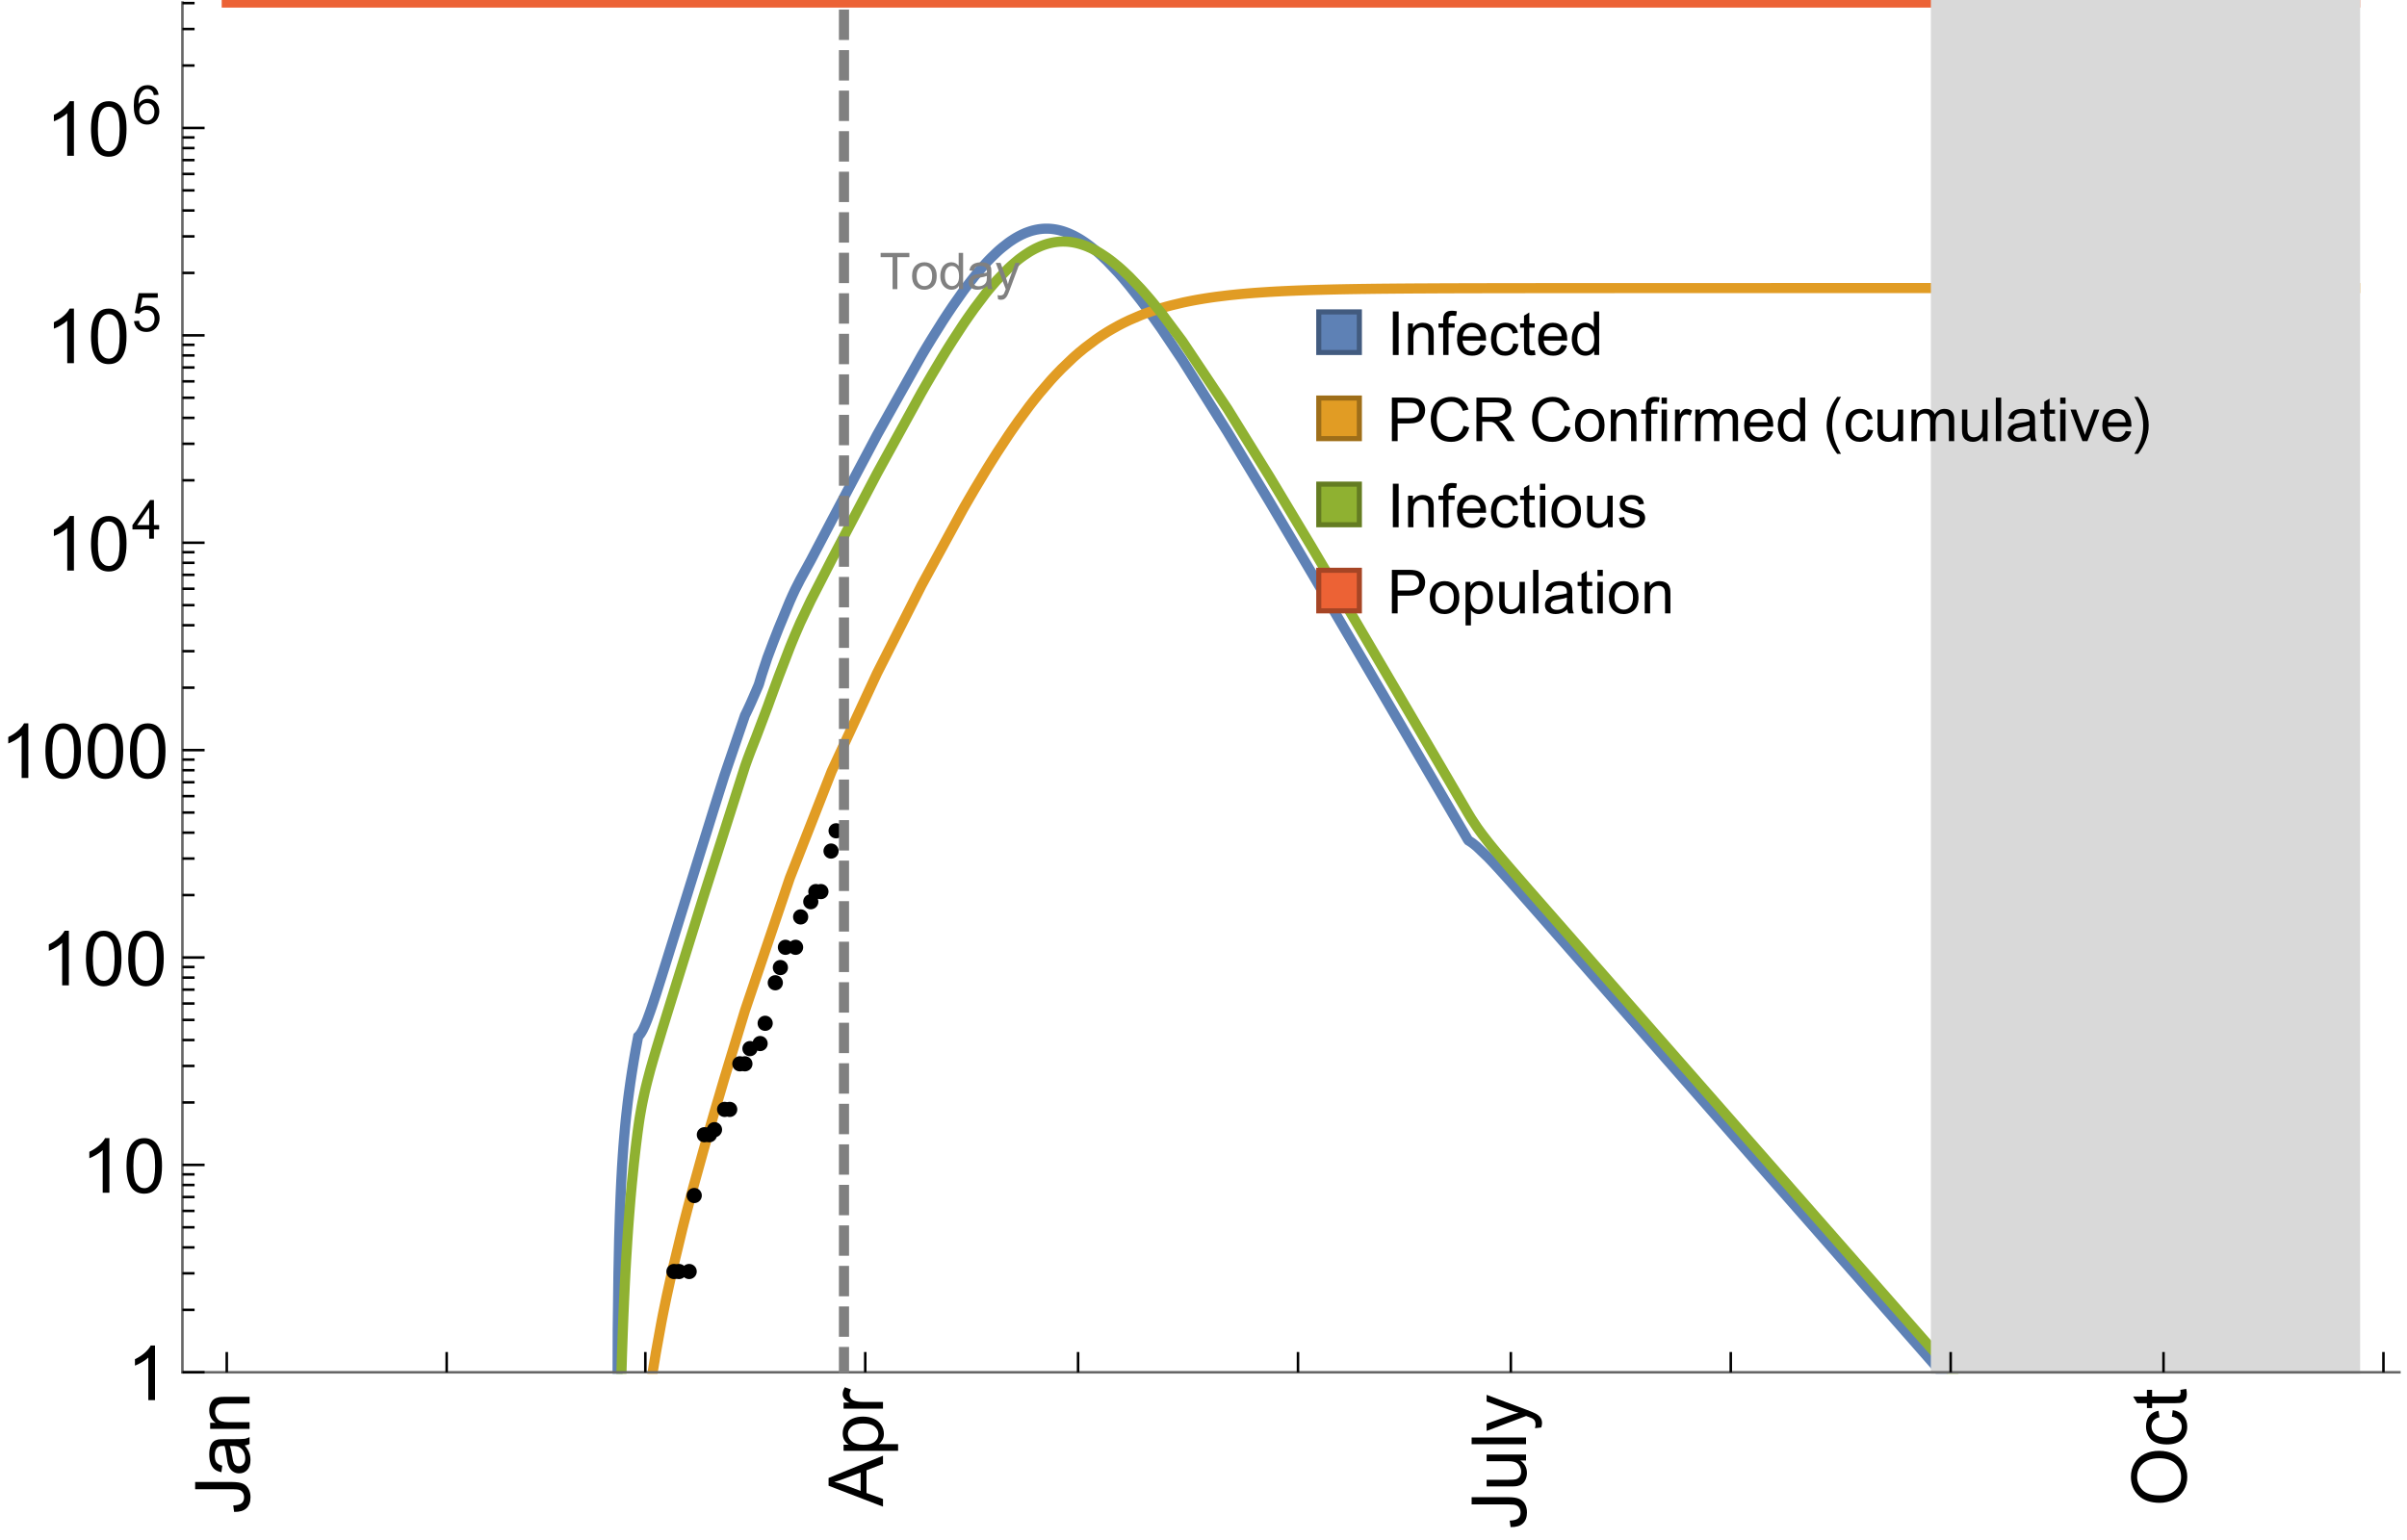 <?xml version="1.0" encoding="UTF-8"?>
<svg xmlns="http://www.w3.org/2000/svg" xmlns:xlink="http://www.w3.org/1999/xlink" width="475pt" height="304pt" viewBox="0 0 475 304" version="1.1">
<defs>
<g>
<symbol overflow="visible" id="glyph0-0">
<path style="stroke:none;" d=""/>
</symbol>
<symbol overflow="visible" id="glyph0-1">
<path style="stroke:none;" d="M 1.117 0 L 1.117 -8.59 L 2.258 -8.59 L 2.258 0 Z M 1.117 0 "/>
</symbol>
<symbol overflow="visible" id="glyph0-2">
<path style="stroke:none;" d="M 0.789 0 L 0.789 -6.223 L 1.742 -6.223 L 1.742 -5.336 C 2.199 -6.02 2.859 -6.363 3.719 -6.363 C 4.094 -6.363 4.441 -6.297 4.754 -6.16 C 5.07 -6.027 5.305 -5.852 5.461 -5.633 C 5.617 -5.414 5.727 -5.152 5.789 -4.852 C 5.828 -4.656 5.848 -4.312 5.848 -3.828 L 5.848 0 L 4.793 0 L 4.793 -3.785 C 4.793 -4.215 4.75 -4.535 4.672 -4.75 C 4.59 -4.961 4.441 -5.133 4.234 -5.258 C 4.023 -5.387 3.781 -5.449 3.5 -5.449 C 3.051 -5.449 2.66 -5.305 2.336 -5.023 C 2.008 -4.738 1.844 -4.195 1.844 -3.398 L 1.844 0 Z M 0.789 0 "/>
</symbol>
<symbol overflow="visible" id="glyph0-3">
<path style="stroke:none;" d="M 1.043 0 L 1.043 -5.402 L 0.109 -5.402 L 0.109 -6.223 L 1.043 -6.223 L 1.043 -6.883 C 1.043 -7.301 1.078 -7.613 1.156 -7.816 C 1.258 -8.09 1.434 -8.312 1.691 -8.48 C 1.945 -8.652 2.305 -8.734 2.766 -8.734 C 3.062 -8.734 3.391 -8.703 3.75 -8.633 L 3.594 -7.711 C 3.375 -7.75 3.164 -7.77 2.969 -7.77 C 2.648 -7.77 2.422 -7.703 2.289 -7.562 C 2.156 -7.426 2.094 -7.172 2.094 -6.797 L 2.094 -6.223 L 3.305 -6.223 L 3.305 -5.402 L 2.094 -5.402 L 2.094 0 Z M 1.043 0 "/>
</symbol>
<symbol overflow="visible" id="glyph0-4">
<path style="stroke:none;" d="M 5.051 -2.004 L 6.141 -1.867 C 5.969 -1.23 5.648 -0.738 5.188 -0.387 C 4.723 -0.035 4.125 0.141 3.406 0.141 C 2.496 0.141 1.773 -0.141 1.238 -0.699 C 0.707 -1.262 0.438 -2.047 0.438 -3.059 C 0.438 -4.105 0.711 -4.918 1.25 -5.496 C 1.789 -6.074 2.484 -6.363 3.344 -6.363 C 4.176 -6.363 4.859 -6.078 5.383 -5.516 C 5.91 -4.949 6.176 -4.148 6.176 -3.125 C 6.176 -3.062 6.172 -2.969 6.172 -2.844 L 1.531 -2.844 C 1.57 -2.16 1.762 -1.633 2.109 -1.273 C 2.457 -0.91 2.891 -0.727 3.41 -0.727 C 3.797 -0.727 4.125 -0.828 4.398 -1.031 C 4.672 -1.234 4.891 -1.559 5.051 -2.004 Z M 1.586 -3.711 L 5.062 -3.711 C 5.016 -4.234 4.883 -4.625 4.664 -4.887 C 4.328 -5.293 3.891 -5.496 3.359 -5.496 C 2.875 -5.496 2.465 -5.336 2.137 -5.008 C 1.805 -4.684 1.625 -4.25 1.586 -3.711 Z M 1.586 -3.711 "/>
</symbol>
<symbol overflow="visible" id="glyph0-5">
<path style="stroke:none;" d="M 4.852 -2.281 L 5.891 -2.145 C 5.777 -1.43 5.484 -0.871 5.02 -0.465 C 4.551 -0.062 3.977 0.141 3.297 0.141 C 2.445 0.141 1.762 -0.137 1.246 -0.695 C 0.727 -1.25 0.469 -2.047 0.469 -3.086 C 0.469 -3.758 0.578 -4.348 0.805 -4.852 C 1.027 -5.355 1.363 -5.734 1.82 -5.984 C 2.273 -6.238 2.77 -6.363 3.305 -6.363 C 3.98 -6.363 4.531 -6.191 4.961 -5.852 C 5.391 -5.508 5.668 -5.023 5.789 -4.395 L 4.766 -4.234 C 4.668 -4.652 4.492 -4.969 4.246 -5.18 C 3.996 -5.391 3.695 -5.496 3.344 -5.496 C 2.812 -5.496 2.383 -5.305 2.051 -4.926 C 1.719 -4.543 1.555 -3.941 1.555 -3.117 C 1.555 -2.281 1.711 -1.672 2.031 -1.297 C 2.352 -0.918 2.773 -0.727 3.289 -0.727 C 3.703 -0.727 4.047 -0.852 4.324 -1.109 C 4.602 -1.363 4.777 -1.75 4.852 -2.281 Z M 4.852 -2.281 "/>
</symbol>
<symbol overflow="visible" id="glyph0-6">
<path style="stroke:none;" d="M 3.094 -0.945 L 3.246 -0.012 C 2.949 0.051 2.684 0.082 2.449 0.082 C 2.066 0.082 1.77 0.023 1.559 -0.102 C 1.348 -0.223 1.199 -0.379 1.113 -0.578 C 1.027 -0.773 0.984 -1.188 0.984 -1.82 L 0.984 -5.402 L 0.211 -5.402 L 0.211 -6.223 L 0.984 -6.223 L 0.984 -7.766 L 2.031 -8.398 L 2.031 -6.223 L 3.094 -6.223 L 3.094 -5.402 L 2.031 -5.402 L 2.031 -1.766 C 2.031 -1.465 2.051 -1.27 2.09 -1.184 C 2.125 -1.098 2.188 -1.031 2.27 -0.977 C 2.355 -0.926 2.477 -0.902 2.633 -0.902 C 2.75 -0.902 2.902 -0.914 3.094 -0.945 Z M 3.094 -0.945 "/>
</symbol>
<symbol overflow="visible" id="glyph0-7">
<path style="stroke:none;" d="M 4.828 0 L 4.828 -0.785 C 4.434 -0.168 3.852 0.141 3.086 0.141 C 2.59 0.141 2.137 0.004 1.719 -0.27 C 1.305 -0.543 0.98 -0.926 0.754 -1.414 C 0.523 -1.906 0.41 -2.469 0.41 -3.105 C 0.41 -3.727 0.516 -4.289 0.719 -4.797 C 0.926 -5.301 1.238 -5.688 1.652 -5.961 C 2.066 -6.23 2.531 -6.363 3.039 -6.363 C 3.414 -6.363 3.75 -6.285 4.043 -6.125 C 4.336 -5.969 4.574 -5.762 4.758 -5.508 L 4.758 -8.59 L 5.805 -8.59 L 5.805 0 Z M 1.492 -3.105 C 1.492 -2.309 1.664 -1.711 2 -1.32 C 2.336 -0.926 2.73 -0.727 3.188 -0.727 C 3.648 -0.727 4.039 -0.914 4.363 -1.293 C 4.684 -1.668 4.844 -2.242 4.844 -3.016 C 4.844 -3.867 4.68 -4.492 4.352 -4.891 C 4.023 -5.289 3.621 -5.492 3.141 -5.492 C 2.672 -5.492 2.281 -5.297 1.965 -4.914 C 1.652 -4.531 1.492 -3.93 1.492 -3.105 Z M 1.492 -3.105 "/>
</symbol>
<symbol overflow="visible" id="glyph0-8">
<path style="stroke:none;" d="M 0.926 0 L 0.926 -8.59 L 4.164 -8.59 C 4.734 -8.59 5.172 -8.562 5.473 -8.508 C 5.895 -8.438 6.25 -8.305 6.531 -8.105 C 6.816 -7.91 7.047 -7.633 7.223 -7.277 C 7.395 -6.922 7.484 -6.531 7.484 -6.105 C 7.484 -5.375 7.25 -4.758 6.785 -4.25 C 6.32 -3.746 5.48 -3.492 4.266 -3.492 L 2.062 -3.492 L 2.062 0 Z M 2.062 -4.508 L 4.281 -4.508 C 5.016 -4.508 5.539 -4.641 5.848 -4.914 C 6.156 -5.188 6.312 -5.574 6.312 -6.07 C 6.312 -6.43 6.219 -6.738 6.039 -6.992 C 5.855 -7.25 5.617 -7.418 5.32 -7.5 C 5.129 -7.551 4.773 -7.578 4.258 -7.578 L 2.062 -7.578 Z M 2.062 -4.508 "/>
</symbol>
<symbol overflow="visible" id="glyph0-9">
<path style="stroke:none;" d="M 7.055 -3.012 L 8.191 -2.727 C 7.953 -1.793 7.523 -1.078 6.906 -0.59 C 6.285 -0.098 5.531 0.148 4.633 0.148 C 3.707 0.148 2.957 -0.043 2.375 -0.418 C 1.797 -0.797 1.355 -1.344 1.051 -2.055 C 0.75 -2.77 0.598 -3.539 0.598 -4.359 C 0.598 -5.254 0.77 -6.035 1.109 -6.699 C 1.453 -7.367 1.938 -7.871 2.57 -8.219 C 3.199 -8.562 3.895 -8.734 4.652 -8.734 C 5.512 -8.734 6.234 -8.516 6.82 -8.078 C 7.406 -7.641 7.812 -7.027 8.047 -6.234 L 6.926 -5.969 C 6.727 -6.594 6.438 -7.051 6.059 -7.336 C 5.68 -7.621 5.203 -7.766 4.629 -7.766 C 3.969 -7.766 3.418 -7.605 2.973 -7.289 C 2.531 -6.973 2.219 -6.547 2.039 -6.016 C 1.859 -5.48 1.77 -4.93 1.77 -4.367 C 1.77 -3.637 1.875 -2.996 2.09 -2.453 C 2.301 -1.906 2.633 -1.5 3.082 -1.23 C 3.531 -0.961 4.016 -0.828 4.539 -0.828 C 5.176 -0.828 5.719 -1.008 6.156 -1.375 C 6.598 -1.742 6.898 -2.289 7.055 -3.012 Z M 7.055 -3.012 "/>
</symbol>
<symbol overflow="visible" id="glyph0-10">
<path style="stroke:none;" d="M 0.945 0 L 0.945 -8.59 L 4.75 -8.59 C 5.516 -8.59 6.102 -8.512 6.5 -8.359 C 6.898 -8.203 7.215 -7.93 7.453 -7.539 C 7.691 -7.148 7.812 -6.719 7.812 -6.246 C 7.812 -5.637 7.613 -5.125 7.219 -4.703 C 6.824 -4.285 6.215 -4.023 5.391 -3.906 C 5.691 -3.762 5.922 -3.621 6.078 -3.48 C 6.41 -3.176 6.723 -2.797 7.02 -2.336 L 8.516 0 L 7.086 0 L 5.945 -1.789 C 5.613 -2.305 5.344 -2.695 5.125 -2.969 C 4.91 -3.242 4.719 -3.438 4.551 -3.547 C 4.379 -3.656 4.207 -3.73 4.031 -3.773 C 3.902 -3.801 3.691 -3.812 3.398 -3.812 L 2.078 -3.812 L 2.078 0 Z M 2.078 -4.797 L 4.523 -4.797 C 5.043 -4.797 5.449 -4.852 5.742 -4.961 C 6.035 -5.066 6.258 -5.238 6.41 -5.477 C 6.562 -5.711 6.641 -5.969 6.641 -6.246 C 6.641 -6.652 6.492 -6.984 6.195 -7.25 C 5.902 -7.512 5.438 -7.641 4.797 -7.641 L 2.078 -7.641 Z M 2.078 -4.797 "/>
</symbol>
<symbol overflow="visible" id="glyph0-11">
<path style="stroke:none;" d="M 0.398 -3.109 C 0.398 -4.262 0.719 -5.117 1.359 -5.672 C 1.895 -6.133 2.547 -6.363 3.316 -6.363 C 4.172 -6.363 4.871 -6.082 5.414 -5.523 C 5.957 -4.961 6.227 -4.188 6.227 -3.199 C 6.227 -2.398 6.109 -1.77 5.867 -1.309 C 5.629 -0.852 5.277 -0.492 4.82 -0.242 C 4.359 0.012 3.859 0.141 3.316 0.141 C 2.445 0.141 1.742 -0.141 1.203 -0.695 C 0.668 -1.254 0.398 -2.062 0.398 -3.109 Z M 1.484 -3.109 C 1.484 -2.312 1.656 -1.719 2.004 -1.32 C 2.352 -0.926 2.789 -0.727 3.316 -0.727 C 3.84 -0.727 4.273 -0.926 4.625 -1.324 C 4.973 -1.723 5.145 -2.328 5.145 -3.148 C 5.145 -3.918 4.969 -4.5 4.621 -4.895 C 4.27 -5.293 3.836 -5.492 3.316 -5.492 C 2.789 -5.492 2.352 -5.293 2.004 -4.898 C 1.656 -4.504 1.484 -3.906 1.484 -3.109 Z M 1.484 -3.109 "/>
</symbol>
<symbol overflow="visible" id="glyph0-12">
<path style="stroke:none;" d="M 0.797 -7.375 L 0.797 -8.59 L 1.852 -8.59 L 1.852 -7.375 Z M 0.797 0 L 0.797 -6.223 L 1.852 -6.223 L 1.852 0 Z M 0.797 0 "/>
</symbol>
<symbol overflow="visible" id="glyph0-13">
<path style="stroke:none;" d="M 0.781 0 L 0.781 -6.223 L 1.727 -6.223 L 1.727 -5.281 C 1.969 -5.723 2.195 -6.012 2.398 -6.152 C 2.605 -6.293 2.828 -6.363 3.078 -6.363 C 3.434 -6.363 3.793 -6.25 4.16 -6.023 L 3.797 -5.047 C 3.539 -5.199 3.281 -5.273 3.023 -5.273 C 2.793 -5.273 2.586 -5.203 2.402 -5.066 C 2.219 -4.926 2.086 -4.734 2.008 -4.488 C 1.891 -4.113 1.836 -3.703 1.836 -3.258 L 1.836 0 Z M 0.781 0 "/>
</symbol>
<symbol overflow="visible" id="glyph0-14">
<path style="stroke:none;" d="M 0.789 0 L 0.789 -6.223 L 1.734 -6.223 L 1.734 -5.352 C 1.93 -5.656 2.188 -5.898 2.516 -6.086 C 2.84 -6.27 3.207 -6.363 3.621 -6.363 C 4.082 -6.363 4.461 -6.266 4.754 -6.078 C 5.051 -5.887 5.258 -5.617 5.379 -5.273 C 5.871 -6 6.512 -6.363 7.301 -6.363 C 7.918 -6.363 8.391 -6.191 8.727 -5.852 C 9.059 -5.508 9.223 -4.984 9.223 -4.273 L 9.223 0 L 8.172 0 L 8.172 -3.922 C 8.172 -4.344 8.141 -4.645 8.07 -4.832 C 8.004 -5.016 7.879 -5.164 7.699 -5.281 C 7.52 -5.395 7.309 -5.449 7.066 -5.449 C 6.629 -5.449 6.266 -5.305 5.977 -5.012 C 5.688 -4.723 5.543 -4.258 5.543 -3.617 L 5.543 0 L 4.488 0 L 4.488 -4.043 C 4.488 -4.512 4.402 -4.863 4.23 -5.098 C 4.059 -5.332 3.777 -5.449 3.387 -5.449 C 3.09 -5.449 2.816 -5.371 2.562 -5.215 C 2.312 -5.059 2.129 -4.828 2.016 -4.531 C 1.902 -4.23 1.844 -3.797 1.844 -3.227 L 1.844 0 Z M 0.789 0 "/>
</symbol>
<symbol overflow="visible" id="glyph0-15">
<path style="stroke:none;" d="M 4.867 0 L 4.867 -0.914 C 4.383 -0.211 3.727 0.141 2.895 0.141 C 2.527 0.141 2.184 0.07 1.867 -0.07 C 1.547 -0.211 1.312 -0.387 1.156 -0.602 C 1.004 -0.812 0.895 -1.074 0.832 -1.383 C 0.789 -1.59 0.766 -1.918 0.766 -2.367 L 0.766 -6.223 L 1.82 -6.223 L 1.82 -2.773 C 1.82 -2.223 1.844 -1.852 1.887 -1.656 C 1.953 -1.379 2.094 -1.164 2.309 -1.004 C 2.523 -0.848 2.789 -0.766 3.105 -0.766 C 3.422 -0.766 3.719 -0.848 3.996 -1.012 C 4.273 -1.172 4.469 -1.395 4.586 -1.672 C 4.699 -1.953 4.758 -2.359 4.758 -2.891 L 4.758 -6.223 L 5.812 -6.223 L 5.812 0 Z M 4.867 0 "/>
</symbol>
<symbol overflow="visible" id="glyph0-16">
<path style="stroke:none;" d="M 0.766 0 L 0.766 -8.59 L 1.82 -8.59 L 1.82 0 Z M 0.766 0 "/>
</symbol>
<symbol overflow="visible" id="glyph0-17">
<path style="stroke:none;" d="M 4.852 -0.766 C 4.461 -0.434 4.086 -0.203 3.723 -0.062 C 3.363 0.074 2.977 0.141 2.562 0.141 C 1.879 0.141 1.352 -0.027 0.984 -0.359 C 0.617 -0.695 0.434 -1.121 0.434 -1.641 C 0.434 -1.945 0.504 -2.223 0.641 -2.477 C 0.781 -2.727 0.961 -2.93 1.188 -3.082 C 1.41 -3.234 1.664 -3.352 1.945 -3.43 C 2.152 -3.484 2.465 -3.535 2.883 -3.586 C 3.734 -3.688 4.359 -3.809 4.766 -3.949 C 4.77 -4.094 4.77 -4.188 4.77 -4.227 C 4.77 -4.656 4.672 -4.957 4.469 -5.133 C 4.199 -5.371 3.801 -5.492 3.27 -5.492 C 2.773 -5.492 2.406 -5.402 2.172 -5.23 C 1.934 -5.055 1.758 -4.75 1.648 -4.305 L 0.617 -4.445 C 0.711 -4.887 0.863 -5.246 1.078 -5.516 C 1.293 -5.789 1.602 -5.996 2.008 -6.145 C 2.414 -6.289 2.887 -6.363 3.422 -6.363 C 3.953 -6.363 4.383 -6.301 4.719 -6.176 C 5.051 -6.051 5.293 -5.895 5.449 -5.703 C 5.605 -5.516 5.715 -5.273 5.777 -4.984 C 5.812 -4.805 5.828 -4.484 5.828 -4.016 L 5.828 -2.609 C 5.828 -1.629 5.852 -1.008 5.898 -0.746 C 5.941 -0.488 6.031 -0.238 6.164 0 L 5.062 0 C 4.953 -0.219 4.883 -0.477 4.852 -0.766 Z M 4.766 -3.125 C 4.383 -2.969 3.805 -2.836 3.039 -2.727 C 2.605 -2.664 2.301 -2.594 2.121 -2.516 C 1.941 -2.438 1.805 -2.32 1.703 -2.172 C 1.605 -2.02 1.559 -1.852 1.559 -1.672 C 1.559 -1.391 1.664 -1.156 1.879 -0.969 C 2.09 -0.781 2.402 -0.688 2.812 -0.688 C 3.219 -0.688 3.578 -0.773 3.898 -0.953 C 4.215 -1.129 4.445 -1.375 4.594 -1.68 C 4.707 -1.918 4.766 -2.273 4.766 -2.734 Z M 4.766 -3.125 "/>
</symbol>
<symbol overflow="visible" id="glyph0-18">
<path style="stroke:none;" d="M 2.52 0 L 0.152 -6.223 L 1.266 -6.223 L 2.602 -2.496 C 2.746 -2.094 2.879 -1.676 3 -1.242 C 3.094 -1.57 3.227 -1.965 3.391 -2.426 L 4.773 -6.223 L 5.859 -6.223 L 3.504 0 Z M 2.52 0 "/>
</symbol>
<symbol overflow="visible" id="glyph0-19">
<path style="stroke:none;" d="M 0.367 -1.859 L 1.414 -2.023 C 1.473 -1.605 1.633 -1.281 1.902 -1.062 C 2.168 -0.84 2.543 -0.727 3.023 -0.727 C 3.508 -0.727 3.867 -0.824 4.102 -1.023 C 4.336 -1.219 4.453 -1.453 4.453 -1.719 C 4.453 -1.957 4.352 -2.141 4.141 -2.281 C 3.996 -2.375 3.641 -2.492 3.062 -2.637 C 2.289 -2.832 1.754 -3 1.457 -3.145 C 1.156 -3.285 0.93 -3.484 0.777 -3.734 C 0.621 -3.988 0.547 -4.266 0.547 -4.57 C 0.547 -4.848 0.609 -5.105 0.734 -5.34 C 0.863 -5.578 1.035 -5.773 1.254 -5.93 C 1.418 -6.051 1.641 -6.152 1.926 -6.238 C 2.207 -6.32 2.512 -6.363 2.836 -6.363 C 3.324 -6.363 3.754 -6.293 4.121 -6.152 C 4.492 -6.012 4.766 -5.82 4.938 -5.582 C 5.113 -5.34 5.234 -5.02 5.305 -4.617 L 4.273 -4.477 C 4.227 -4.797 4.09 -5.047 3.863 -5.227 C 3.641 -5.406 3.32 -5.496 2.914 -5.496 C 2.43 -5.496 2.082 -5.414 1.875 -5.258 C 1.668 -5.098 1.562 -4.906 1.562 -4.695 C 1.562 -4.559 1.609 -4.434 1.695 -4.324 C 1.781 -4.211 1.914 -4.117 2.098 -4.043 C 2.203 -4.004 2.516 -3.914 3.031 -3.773 C 3.777 -3.574 4.297 -3.41 4.59 -3.285 C 4.887 -3.156 5.117 -2.973 5.285 -2.73 C 5.453 -2.488 5.539 -2.188 5.539 -1.828 C 5.539 -1.477 5.434 -1.145 5.23 -0.836 C 5.023 -0.523 4.727 -0.285 4.344 -0.113 C 3.957 0.055 3.516 0.141 3.031 0.141 C 2.223 0.141 1.605 -0.027 1.18 -0.363 C 0.758 -0.699 0.484 -1.195 0.367 -1.859 Z M 0.367 -1.859 "/>
</symbol>
<symbol overflow="visible" id="glyph0-20">
<path style="stroke:none;" d="M 0.789 2.383 L 0.789 -6.223 L 1.75 -6.223 L 1.75 -5.414 C 1.977 -5.73 2.234 -5.969 2.52 -6.125 C 2.805 -6.285 3.148 -6.363 3.555 -6.363 C 4.086 -6.363 4.555 -6.227 4.961 -5.953 C 5.367 -5.68 5.676 -5.293 5.883 -4.797 C 6.09 -4.297 6.195 -3.75 6.195 -3.156 C 6.195 -2.52 6.078 -1.949 5.852 -1.438 C 5.621 -0.93 5.289 -0.539 4.855 -0.266 C 4.418 0.004 3.961 0.141 3.48 0.141 C 3.129 0.141 2.812 0.066 2.535 -0.082 C 2.254 -0.23 2.023 -0.418 1.844 -0.645 L 1.844 2.383 Z M 1.746 -3.078 C 1.746 -2.277 1.906 -1.684 2.234 -1.301 C 2.559 -0.918 2.949 -0.727 3.41 -0.727 C 3.879 -0.727 4.281 -0.926 4.613 -1.32 C 4.949 -1.719 5.117 -2.332 5.117 -3.164 C 5.117 -3.957 4.953 -4.551 4.625 -4.945 C 4.301 -5.34 3.91 -5.539 3.457 -5.539 C 3.008 -5.539 2.609 -5.328 2.266 -4.906 C 1.918 -4.488 1.746 -3.875 1.746 -3.078 Z M 1.746 -3.078 "/>
</symbol>
<symbol overflow="visible" id="glyph1-0">
<path style="stroke:none;" d=""/>
</symbol>
<symbol overflow="visible" id="glyph1-1">
<path style="stroke:none;" d="M 3.562 2.52 L 2.805 2.52 C 2.492 2.121 2.211 1.699 1.953 1.258 C 1.699 0.812 1.477 0.352 1.297 -0.125 C 1.113 -0.602 0.969 -1.086 0.871 -1.586 C 0.77 -2.086 0.719 -2.594 0.719 -3.105 C 0.719 -3.625 0.773 -4.133 0.875 -4.633 C 0.977 -5.129 1.117 -5.617 1.301 -6.086 C 1.484 -6.559 1.703 -7.02 1.961 -7.461 C 2.215 -7.906 2.5 -8.328 2.805 -8.734 L 3.562 -8.734 C 3.285 -8.281 3.039 -7.836 2.82 -7.398 C 2.602 -6.957 2.414 -6.512 2.266 -6.055 C 2.117 -5.602 2.008 -5.133 1.93 -4.648 C 1.852 -4.168 1.812 -3.656 1.812 -3.117 C 1.812 -2.617 1.852 -2.121 1.938 -1.629 C 2.02 -1.137 2.141 -0.652 2.289 -0.18 C 2.441 0.297 2.625 0.758 2.844 1.211 C 3.059 1.66 3.297 2.098 3.562 2.52 Z M 3.562 2.52 "/>
</symbol>
<symbol overflow="visible" id="glyph1-2">
<path style="stroke:none;" d="M 3.273 -3.105 C 3.273 -2.59 3.227 -2.082 3.125 -1.586 C 3.023 -1.086 2.879 -0.602 2.695 -0.129 C 2.512 0.344 2.293 0.801 2.035 1.246 C 1.781 1.688 1.5 2.113 1.188 2.52 L 0.434 2.52 C 0.707 2.074 0.953 1.633 1.172 1.188 C 1.391 0.746 1.574 0.297 1.723 -0.156 C 1.871 -0.613 1.984 -1.086 2.066 -1.57 C 2.145 -2.055 2.188 -2.562 2.188 -3.094 C 2.188 -3.594 2.145 -4.09 2.059 -4.582 C 1.977 -5.074 1.859 -5.559 1.703 -6.031 C 1.551 -6.508 1.367 -6.969 1.152 -7.422 C 0.934 -7.875 0.695 -8.312 0.434 -8.734 L 1.188 -8.734 C 1.5 -8.336 1.789 -7.918 2.047 -7.473 C 2.305 -7.031 2.523 -6.57 2.703 -6.09 C 2.887 -5.613 3.027 -5.121 3.125 -4.621 C 3.227 -4.117 3.273 -3.613 3.273 -3.105 Z M 3.273 -3.105 "/>
</symbol>
<symbol overflow="visible" id="glyph2-0">
<path style="stroke:none;" d=""/>
</symbol>
<symbol overflow="visible" id="glyph2-1">
<path style="stroke:none;" d="M -3.047 -0.434 L -3.223 -1.715 C -2.402 -1.75 -1.84 -1.902 -1.539 -2.176 C -1.234 -2.449 -1.082 -2.828 -1.082 -3.312 C -1.082 -3.668 -1.164 -3.977 -1.328 -4.234 C -1.492 -4.492 -1.715 -4.672 -1.996 -4.77 C -2.277 -4.867 -2.723 -4.914 -3.34 -4.914 L -10.738 -4.914 L -10.738 -6.336 L -3.422 -6.336 C -2.523 -6.336 -1.824 -6.227 -1.332 -6.008 C -0.84 -5.793 -0.465 -5.449 -0.203 -4.977 C 0.055 -4.504 0.184 -3.953 0.184 -3.316 C 0.184 -2.375 -0.086 -1.652 -0.629 -1.152 C -1.172 -0.652 -1.977 -0.414 -3.047 -0.434 Z M -3.047 -0.434 "/>
</symbol>
<symbol overflow="visible" id="glyph2-2">
<path style="stroke:none;" d="M -0.961 -6.062 C -0.543 -5.574 -0.25 -5.105 -0.082 -4.656 C 0.09 -4.203 0.176 -3.719 0.176 -3.199 C 0.176 -2.344 -0.031 -1.688 -0.449 -1.23 C -0.867 -0.773 -1.402 -0.543 -2.051 -0.543 C -2.43 -0.543 -2.781 -0.629 -3.094 -0.801 C -3.41 -0.977 -3.664 -1.203 -3.852 -1.484 C -4.043 -1.766 -4.188 -2.082 -4.285 -2.434 C -4.352 -2.691 -4.418 -3.082 -4.484 -3.605 C -4.609 -4.668 -4.762 -5.453 -4.938 -5.953 C -5.117 -5.961 -5.23 -5.961 -5.281 -5.961 C -5.816 -5.961 -6.195 -5.836 -6.414 -5.59 C -6.715 -5.25 -6.863 -4.75 -6.863 -4.086 C -6.863 -3.465 -6.754 -3.008 -6.535 -2.715 C -6.32 -2.418 -5.934 -2.199 -5.383 -2.059 L -5.559 -0.77 C -6.109 -0.887 -6.555 -1.078 -6.895 -1.348 C -7.234 -1.617 -7.496 -2.004 -7.68 -2.512 C -7.863 -3.02 -7.953 -3.609 -7.953 -4.277 C -7.953 -4.941 -7.875 -5.48 -7.719 -5.895 C -7.562 -6.312 -7.367 -6.617 -7.129 -6.812 C -6.895 -7.008 -6.594 -7.145 -6.234 -7.223 C -6.008 -7.266 -5.602 -7.289 -5.016 -7.289 L -3.258 -7.289 C -2.031 -7.289 -1.258 -7.316 -0.934 -7.371 C -0.609 -7.43 -0.297 -7.539 0 -7.703 L 0 -6.328 C -0.273 -6.191 -0.594 -6.102 -0.961 -6.062 Z M -3.902 -5.953 C -3.707 -5.477 -3.543 -4.758 -3.406 -3.801 C -3.328 -3.258 -3.238 -2.875 -3.141 -2.652 C -3.043 -2.426 -2.902 -2.254 -2.715 -2.133 C -2.527 -2.008 -2.316 -1.949 -2.086 -1.949 C -1.734 -1.949 -1.441 -2.082 -1.207 -2.348 C -0.973 -2.613 -0.855 -3.004 -0.855 -3.516 C -0.855 -4.023 -0.969 -4.477 -1.191 -4.871 C -1.414 -5.266 -1.715 -5.555 -2.102 -5.742 C -2.398 -5.883 -2.84 -5.953 -3.422 -5.953 Z M -3.902 -5.953 "/>
</symbol>
<symbol overflow="visible" id="glyph2-3">
<path style="stroke:none;" d="M 0 -0.988 L -7.777 -0.988 L -7.777 -2.176 L -6.672 -2.176 C -7.527 -2.746 -7.953 -3.57 -7.953 -4.652 C -7.953 -5.121 -7.871 -5.551 -7.703 -5.945 C -7.535 -6.336 -7.312 -6.633 -7.039 -6.828 C -6.766 -7.023 -6.441 -7.156 -6.062 -7.234 C -5.82 -7.285 -5.395 -7.309 -4.781 -7.309 L 0 -7.309 L 0 -5.992 L -4.73 -5.992 C -5.27 -5.992 -5.672 -5.941 -5.938 -5.836 C -6.203 -5.734 -6.414 -5.555 -6.574 -5.293 C -6.734 -5.031 -6.812 -4.723 -6.812 -4.371 C -6.812 -3.812 -6.633 -3.328 -6.277 -2.918 C -5.922 -2.512 -5.242 -2.309 -4.25 -2.309 L 0 -2.309 Z M 0 -0.988 "/>
</symbol>
<symbol overflow="visible" id="glyph2-4">
<path style="stroke:none;" d="M 0 0.023 L -10.738 -4.102 L -10.738 -5.633 L 0 -10.027 L 0 -8.406 L -3.25 -7.156 L -3.25 -2.664 L 0 -1.488 Z M -4.41 -3.078 L -4.41 -6.715 L -7.383 -5.598 C -8.285 -5.254 -9.027 -5 -9.609 -4.836 C -8.922 -4.699 -8.238 -4.504 -7.559 -4.254 Z M -4.41 -3.078 "/>
</symbol>
<symbol overflow="visible" id="glyph2-5">
<path style="stroke:none;" d="M 2.98 -0.988 L -7.777 -0.988 L -7.777 -2.191 L -6.766 -2.191 C -7.164 -2.473 -7.461 -2.793 -7.656 -3.148 C -7.855 -3.504 -7.953 -3.938 -7.953 -4.445 C -7.953 -5.109 -7.781 -5.695 -7.441 -6.203 C -7.102 -6.711 -6.617 -7.094 -5.996 -7.352 C -5.371 -7.613 -4.691 -7.742 -3.949 -7.742 C -3.152 -7.742 -2.434 -7.598 -1.797 -7.312 C -1.16 -7.027 -0.672 -6.613 -0.332 -6.066 C 0.008 -5.523 0.176 -4.953 0.176 -4.352 C 0.176 -3.91 0.082 -3.516 -0.102 -3.168 C -0.289 -2.82 -0.523 -2.531 -0.805 -2.309 L 2.98 -2.309 Z M -3.844 -2.184 C -2.844 -2.184 -2.105 -2.387 -1.625 -2.789 C -1.148 -3.195 -0.906 -3.688 -0.906 -4.262 C -0.906 -4.848 -1.156 -5.352 -1.652 -5.77 C -2.148 -6.188 -2.914 -6.395 -3.953 -6.395 C -4.945 -6.395 -5.688 -6.191 -6.18 -5.781 C -6.676 -5.375 -6.922 -4.887 -6.922 -4.32 C -6.922 -3.758 -6.66 -3.262 -6.133 -2.832 C -5.609 -2.398 -4.848 -2.184 -3.844 -2.184 Z M -3.844 -2.184 "/>
</symbol>
<symbol overflow="visible" id="glyph2-6">
<path style="stroke:none;" d="M 0 -0.973 L -7.777 -0.973 L -7.777 -2.16 L -6.598 -2.16 C -7.148 -2.465 -7.516 -2.742 -7.691 -3 C -7.867 -3.258 -7.953 -3.539 -7.953 -3.844 C -7.953 -4.289 -7.812 -4.742 -7.531 -5.199 L -6.305 -4.746 C -6.496 -4.422 -6.594 -4.102 -6.594 -3.781 C -6.594 -3.492 -6.504 -3.234 -6.332 -3.004 C -6.16 -2.773 -5.918 -2.609 -5.609 -2.512 C -5.141 -2.367 -4.629 -2.293 -4.07 -2.293 L 0 -2.293 Z M 0 -0.973 "/>
</symbol>
<symbol overflow="visible" id="glyph2-7">
<path style="stroke:none;" d="M 0 -6.086 L -1.141 -6.086 C -0.262 -5.48 0.176 -4.656 0.176 -3.617 C 0.176 -3.16 0.09 -2.73 -0.086 -2.332 C -0.262 -1.934 -0.484 -1.641 -0.75 -1.445 C -1.016 -1.254 -1.344 -1.117 -1.727 -1.039 C -1.988 -0.984 -2.398 -0.961 -2.961 -0.961 L -7.777 -0.961 L -7.777 -2.277 L -3.465 -2.277 C -2.777 -2.277 -2.312 -2.305 -2.074 -2.359 C -1.727 -2.441 -1.453 -2.617 -1.258 -2.887 C -1.059 -3.156 -0.961 -3.484 -0.961 -3.883 C -0.961 -4.277 -1.062 -4.648 -1.262 -4.996 C -1.465 -5.344 -1.742 -5.586 -2.09 -5.73 C -2.441 -5.875 -2.945 -5.945 -3.609 -5.945 L -7.777 -5.949 L -7.777 -7.266 L 0 -7.266 Z M 0 -6.086 "/>
</symbol>
<symbol overflow="visible" id="glyph2-8">
<path style="stroke:none;" d="M 0 -0.961 L -10.738 -0.961 L -10.738 -2.277 L 0 -2.277 Z M 0 -0.961 "/>
</symbol>
<symbol overflow="visible" id="glyph2-9">
<path style="stroke:none;" d="M 2.996 -0.93 L 1.758 -0.785 C 1.836 -1.07 1.875 -1.324 1.875 -1.539 C 1.875 -1.832 1.828 -2.066 1.73 -2.242 C 1.633 -2.418 1.496 -2.562 1.32 -2.672 C 1.188 -2.758 0.859 -2.891 0.336 -3.078 C 0.262 -3.102 0.156 -3.141 0.016 -3.195 L -7.777 -0.242 L -7.777 -1.664 L -3.273 -3.281 C -2.703 -3.492 -2.102 -3.68 -1.473 -3.844 C -2.078 -3.996 -2.668 -4.176 -3.246 -4.387 L -7.777 -6.051 L -7.777 -7.367 L 0.133 -4.41 C 0.988 -4.094 1.574 -3.844 1.898 -3.668 C 2.332 -3.434 2.648 -3.168 2.852 -2.863 C 3.055 -2.562 3.156 -2.199 3.156 -1.781 C 3.156 -1.527 3.102 -1.242 2.996 -0.93 Z M 2.996 -0.93 "/>
</symbol>
<symbol overflow="visible" id="glyph2-10">
<path style="stroke:none;" d="M -5.23 -0.727 C -7.012 -0.727 -8.406 -1.203 -9.414 -2.16 C -10.422 -3.117 -10.93 -4.352 -10.93 -5.867 C -10.93 -6.859 -10.691 -7.75 -10.219 -8.547 C -9.742 -9.344 -9.082 -9.949 -8.234 -10.367 C -7.387 -10.785 -6.43 -10.992 -5.355 -10.992 C -4.266 -10.992 -3.289 -10.773 -2.43 -10.336 C -1.57 -9.895 -0.922 -9.273 -0.48 -8.469 C -0.039 -7.66 0.184 -6.793 0.184 -5.859 C 0.184 -4.848 -0.062 -3.945 -0.551 -3.148 C -1.039 -2.352 -1.703 -1.75 -2.547 -1.34 C -3.395 -0.93 -4.289 -0.727 -5.23 -0.727 Z M -5.207 -2.191 C -3.914 -2.191 -2.895 -2.539 -2.148 -3.234 C -1.406 -3.93 -1.031 -4.801 -1.031 -5.852 C -1.031 -6.922 -1.41 -7.801 -2.16 -8.492 C -2.914 -9.184 -3.98 -9.527 -5.359 -9.527 C -6.234 -9.527 -7 -9.383 -7.648 -9.086 C -8.301 -8.789 -8.809 -8.359 -9.168 -7.789 C -9.527 -7.219 -9.703 -6.582 -9.703 -5.875 C -9.703 -4.867 -9.359 -4.004 -8.668 -3.277 C -7.977 -2.551 -6.824 -2.191 -5.207 -2.191 Z M -5.207 -2.191 "/>
</symbol>
<symbol overflow="visible" id="glyph2-11">
<path style="stroke:none;" d="M -2.848 -6.062 L -2.68 -7.359 C -1.785 -7.219 -1.086 -6.855 -0.582 -6.273 C -0.078 -5.691 0.176 -4.973 0.176 -4.125 C 0.176 -3.059 -0.172 -2.203 -0.867 -1.555 C -1.562 -0.91 -2.562 -0.586 -3.859 -0.586 C -4.699 -0.586 -5.434 -0.727 -6.062 -1.004 C -6.695 -1.281 -7.168 -1.707 -7.48 -2.273 C -7.797 -2.844 -7.953 -3.461 -7.953 -4.133 C -7.953 -4.977 -7.742 -5.668 -7.312 -6.203 C -6.887 -6.742 -6.281 -7.086 -5.492 -7.234 L -5.297 -5.953 C -5.82 -5.832 -6.211 -5.617 -6.477 -5.305 C -6.738 -4.996 -6.871 -4.621 -6.871 -4.184 C -6.871 -3.52 -6.633 -2.98 -6.156 -2.562 C -5.68 -2.148 -4.926 -1.941 -3.898 -1.941 C -2.852 -1.941 -2.094 -2.141 -1.617 -2.543 C -1.145 -2.941 -0.906 -3.465 -0.906 -4.109 C -0.906 -4.625 -1.066 -5.059 -1.383 -5.406 C -1.699 -5.754 -2.191 -5.973 -2.848 -6.062 Z M -2.848 -6.062 "/>
</symbol>
<symbol overflow="visible" id="glyph2-12">
<path style="stroke:none;" d="M -1.18 -3.867 L -0.016 -4.059 C 0.062 -3.688 0.102 -3.355 0.102 -3.062 C 0.102 -2.582 0.027 -2.211 -0.125 -1.949 C -0.277 -1.684 -0.477 -1.5 -0.723 -1.391 C -0.969 -1.285 -1.488 -1.23 -2.277 -1.23 L -6.754 -1.23 L -6.754 -0.266 L -7.777 -0.266 L -7.777 -1.23 L -9.703 -1.23 L -10.496 -2.543 L -7.777 -2.543 L -7.777 -3.867 L -6.754 -3.867 L -6.754 -2.543 L -2.203 -2.543 C -1.828 -2.543 -1.586 -2.566 -1.48 -2.609 C -1.371 -2.656 -1.285 -2.734 -1.223 -2.84 C -1.16 -2.945 -1.129 -3.094 -1.129 -3.289 C -1.129 -3.434 -1.145 -3.629 -1.18 -3.867 Z M -1.18 -3.867 "/>
</symbol>
<symbol overflow="visible" id="glyph3-0">
<path style="stroke:none;" d=""/>
</symbol>
<symbol overflow="visible" id="glyph3-1">
<path style="stroke:none;" d="M 5.59 0 L 4.27 0 L 4.27 -8.402 C 3.953 -8.098 3.535 -7.797 3.02 -7.492 C 2.504 -7.191 2.043 -6.961 1.633 -6.812 L 1.633 -8.086 C 2.371 -8.434 3.016 -8.852 3.566 -9.344 C 4.117 -9.84 4.508 -10.316 4.738 -10.781 L 5.59 -10.781 Z M 5.59 0 "/>
</symbol>
<symbol overflow="visible" id="glyph3-2">
<path style="stroke:none;" d="M 0.621 -5.297 C 0.621 -6.566 0.754 -7.586 1.016 -8.359 C 1.277 -9.133 1.664 -9.73 2.18 -10.152 C 2.695 -10.57 3.344 -10.781 4.125 -10.781 C 4.699 -10.781 5.203 -10.664 5.641 -10.434 C 6.074 -10.203 6.434 -9.867 6.715 -9.43 C 7 -8.992 7.223 -8.461 7.383 -7.832 C 7.543 -7.207 7.625 -6.359 7.625 -5.297 C 7.625 -4.035 7.496 -3.02 7.234 -2.246 C 6.977 -1.473 6.59 -0.871 6.074 -0.449 C 5.559 -0.027 4.91 0.184 4.125 0.184 C 3.09 0.184 2.273 -0.188 1.684 -0.93 C 0.977 -1.824 0.621 -3.277 0.621 -5.297 Z M 1.977 -5.297 C 1.977 -3.531 2.184 -2.359 2.598 -1.777 C 3.008 -1.191 3.52 -0.902 4.125 -0.902 C 4.73 -0.902 5.238 -1.195 5.652 -1.781 C 6.062 -2.367 6.27 -3.539 6.27 -5.297 C 6.27 -7.062 6.062 -8.238 5.652 -8.82 C 5.238 -9.398 4.723 -9.691 4.109 -9.691 C 3.504 -9.691 3.02 -9.434 2.66 -8.922 C 2.203 -8.266 1.977 -7.059 1.977 -5.297 Z M 1.977 -5.297 "/>
</symbol>
<symbol overflow="visible" id="glyph4-0">
<path style="stroke:none;" d=""/>
</symbol>
<symbol overflow="visible" id="glyph4-1">
<path style="stroke:none;" d="M 3.441 0 L 3.441 -1.824 L 0.137 -1.824 L 0.137 -2.684 L 3.613 -7.625 L 4.379 -7.625 L 4.379 -2.684 L 5.406 -2.684 L 5.406 -1.824 L 4.379 -1.824 L 4.379 0 Z M 3.441 -2.684 L 3.441 -6.121 L 1.055 -2.684 Z M 3.441 -2.684 "/>
</symbol>
<symbol overflow="visible" id="glyph4-2">
<path style="stroke:none;" d="M 0.441 -1.996 L 1.426 -2.078 C 1.496 -1.602 1.668 -1.242 1.934 -1 C 2.199 -0.758 2.516 -0.641 2.891 -0.641 C 3.34 -0.641 3.723 -0.809 4.035 -1.148 C 4.348 -1.488 4.504 -1.941 4.504 -2.5 C 4.504 -3.035 4.352 -3.457 4.055 -3.766 C 3.754 -4.074 3.359 -4.227 2.875 -4.227 C 2.574 -4.227 2.301 -4.16 2.059 -4.023 C 1.816 -3.887 1.625 -3.707 1.488 -3.488 L 0.609 -3.605 L 1.348 -7.52 L 5.137 -7.52 L 5.137 -6.625 L 2.094 -6.625 L 1.684 -4.574 C 2.141 -4.895 2.621 -5.055 3.125 -5.055 C 3.789 -5.055 4.352 -4.824 4.809 -4.363 C 5.266 -3.902 5.496 -3.309 5.496 -2.586 C 5.496 -1.895 5.297 -1.297 4.895 -0.797 C 4.406 -0.18 3.738 0.129 2.891 0.129 C 2.199 0.129 1.633 -0.062 1.195 -0.453 C 0.754 -0.84 0.504 -1.355 0.441 -1.996 Z M 0.441 -1.996 "/>
</symbol>
<symbol overflow="visible" id="glyph4-3">
<path style="stroke:none;" d="M 5.297 -5.758 L 4.367 -5.684 C 4.285 -6.051 4.168 -6.316 4.016 -6.484 C 3.762 -6.75 3.449 -6.883 3.078 -6.883 C 2.781 -6.883 2.52 -6.801 2.293 -6.637 C 2 -6.422 1.766 -6.105 1.598 -5.695 C 1.426 -5.281 1.34 -4.695 1.332 -3.93 C 1.559 -4.273 1.832 -4.527 2.156 -4.695 C 2.484 -4.863 2.824 -4.945 3.184 -4.945 C 3.809 -4.945 4.336 -4.715 4.777 -4.258 C 5.215 -3.797 5.434 -3.203 5.434 -2.477 C 5.434 -1.996 5.332 -1.551 5.125 -1.141 C 4.918 -0.73 4.637 -0.414 4.273 -0.199 C 3.914 0.02 3.504 0.129 3.047 0.129 C 2.266 0.129 1.633 -0.156 1.141 -0.73 C 0.648 -1.305 0.402 -2.25 0.402 -3.566 C 0.402 -5.039 0.672 -6.113 1.215 -6.781 C 1.691 -7.363 2.332 -7.652 3.137 -7.652 C 3.734 -7.652 4.227 -7.484 4.609 -7.148 C 4.992 -6.812 5.223 -6.348 5.297 -5.758 Z M 1.477 -2.469 C 1.477 -2.148 1.547 -1.84 1.684 -1.543 C 1.82 -1.25 2.012 -1.023 2.258 -0.871 C 2.504 -0.715 2.762 -0.641 3.031 -0.641 C 3.426 -0.641 3.766 -0.801 4.051 -1.117 C 4.336 -1.438 4.477 -1.871 4.477 -2.418 C 4.477 -2.945 4.336 -3.359 4.055 -3.664 C 3.773 -3.969 3.422 -4.117 2.996 -4.117 C 2.574 -4.117 2.215 -3.965 1.918 -3.664 C 1.625 -3.359 1.477 -2.961 1.477 -2.469 Z M 1.477 -2.469 "/>
</symbol>
<symbol overflow="visible" id="glyph5-0">
<path style="stroke:none;" d=""/>
</symbol>
<symbol overflow="visible" id="glyph5-1">
<path style="stroke:none;" d="M 2.594 0 L 2.594 -6.312 L 0.234 -6.312 L 0.234 -7.156 L 5.906 -7.156 L 5.906 -6.312 L 3.539 -6.312 L 3.539 0 Z M 2.594 0 "/>
</symbol>
<symbol overflow="visible" id="glyph5-2">
<path style="stroke:none;" d="M 0.332 -2.594 C 0.332 -3.555 0.598 -4.266 1.133 -4.727 C 1.578 -5.109 2.121 -5.305 2.766 -5.305 C 3.477 -5.305 4.059 -5.07 4.512 -4.602 C 4.965 -4.133 5.191 -3.488 5.191 -2.664 C 5.191 -2 5.09 -1.473 4.891 -1.09 C 4.691 -0.707 4.398 -0.41 4.016 -0.199 C 3.633 0.012 3.215 0.117 2.766 0.117 C 2.039 0.117 1.449 -0.117 1.004 -0.582 C 0.555 -1.047 0.332 -1.719 0.332 -2.594 Z M 1.234 -2.594 C 1.234 -1.93 1.379 -1.43 1.672 -1.102 C 1.961 -0.77 2.324 -0.605 2.766 -0.605 C 3.199 -0.605 3.562 -0.773 3.852 -1.102 C 4.141 -1.434 4.289 -1.941 4.289 -2.621 C 4.289 -3.262 4.141 -3.75 3.852 -4.078 C 3.559 -4.41 3.195 -4.574 2.766 -4.574 C 2.324 -4.574 1.961 -4.41 1.672 -4.082 C 1.383 -3.754 1.234 -3.258 1.234 -2.594 Z M 1.234 -2.594 "/>
</symbol>
<symbol overflow="visible" id="glyph5-3">
<path style="stroke:none;" d="M 4.023 0 L 4.023 -0.656 C 3.695 -0.141 3.211 0.117 2.574 0.117 C 2.16 0.117 1.781 0.004 1.434 -0.227 C 1.086 -0.453 0.816 -0.77 0.629 -1.18 C 0.438 -1.586 0.344 -2.059 0.344 -2.586 C 0.344 -3.105 0.43 -3.574 0.602 -3.996 C 0.773 -4.418 1.031 -4.742 1.375 -4.965 C 1.723 -5.191 2.109 -5.305 2.535 -5.305 C 2.848 -5.305 3.125 -5.238 3.367 -5.105 C 3.613 -4.973 3.812 -4.801 3.965 -4.59 L 3.965 -7.156 L 4.84 -7.156 L 4.84 0 Z M 1.246 -2.586 C 1.246 -1.922 1.387 -1.426 1.664 -1.098 C 1.945 -0.77 2.273 -0.605 2.656 -0.605 C 3.039 -0.605 3.367 -0.762 3.637 -1.078 C 3.906 -1.391 4.039 -1.871 4.039 -2.516 C 4.039 -3.227 3.902 -3.746 3.629 -4.078 C 3.355 -4.41 3.016 -4.574 2.617 -4.574 C 2.227 -4.574 1.898 -4.414 1.637 -4.098 C 1.375 -3.777 1.246 -3.273 1.246 -2.586 Z M 1.246 -2.586 "/>
</symbol>
<symbol overflow="visible" id="glyph5-4">
<path style="stroke:none;" d="M 4.043 -0.641 C 3.719 -0.363 3.402 -0.168 3.102 -0.055 C 2.801 0.059 2.48 0.117 2.133 0.117 C 1.562 0.117 1.125 -0.023 0.82 -0.301 C 0.516 -0.578 0.359 -0.934 0.359 -1.367 C 0.359 -1.621 0.418 -1.852 0.535 -2.062 C 0.648 -2.273 0.801 -2.441 0.988 -2.57 C 1.176 -2.695 1.387 -2.793 1.621 -2.855 C 1.793 -2.902 2.055 -2.945 2.402 -2.988 C 3.113 -3.074 3.633 -3.172 3.969 -3.289 C 3.973 -3.41 3.977 -3.488 3.977 -3.52 C 3.977 -3.879 3.891 -4.133 3.727 -4.277 C 3.5 -4.477 3.168 -4.574 2.727 -4.574 C 2.312 -4.574 2.008 -4.504 1.809 -4.359 C 1.613 -4.215 1.465 -3.957 1.371 -3.59 L 0.512 -3.707 C 0.59 -4.074 0.719 -4.371 0.898 -4.598 C 1.078 -4.824 1.336 -4.996 1.676 -5.121 C 2.016 -5.242 2.406 -5.305 2.852 -5.305 C 3.293 -5.305 3.652 -5.25 3.93 -5.148 C 4.207 -5.043 4.41 -4.91 4.539 -4.754 C 4.672 -4.594 4.762 -4.395 4.812 -4.156 C 4.844 -4.008 4.859 -3.734 4.859 -3.344 L 4.859 -2.172 C 4.859 -1.355 4.879 -0.84 4.914 -0.621 C 4.953 -0.406 5.027 -0.199 5.137 0 L 4.219 0 C 4.129 -0.184 4.07 -0.395 4.043 -0.641 Z M 3.969 -2.602 C 3.648 -2.473 3.172 -2.363 2.535 -2.27 C 2.172 -2.219 1.918 -2.16 1.766 -2.094 C 1.617 -2.031 1.504 -1.934 1.422 -1.809 C 1.34 -1.684 1.297 -1.543 1.297 -1.391 C 1.297 -1.156 1.387 -0.961 1.566 -0.805 C 1.742 -0.648 2 -0.57 2.344 -0.57 C 2.684 -0.57 2.984 -0.645 3.246 -0.793 C 3.512 -0.941 3.703 -1.145 3.828 -1.402 C 3.922 -1.602 3.969 -1.895 3.969 -2.281 Z M 3.969 -2.602 "/>
</symbol>
<symbol overflow="visible" id="glyph5-5">
<path style="stroke:none;" d="M 0.621 1.996 L 0.523 1.172 C 0.715 1.223 0.883 1.25 1.023 1.25 C 1.219 1.25 1.375 1.219 1.492 1.152 C 1.609 1.086 1.707 0.996 1.781 0.879 C 1.836 0.789 1.926 0.574 2.051 0.227 C 2.066 0.176 2.094 0.105 2.129 0.008 L 0.16 -5.188 L 1.109 -5.188 L 2.188 -2.184 C 2.328 -1.801 2.453 -1.402 2.562 -0.98 C 2.664 -1.383 2.785 -1.777 2.926 -2.164 L 4.031 -5.188 L 4.914 -5.188 L 2.938 0.086 C 2.727 0.656 2.562 1.051 2.445 1.266 C 2.289 1.555 2.109 1.766 1.91 1.902 C 1.707 2.039 1.465 2.105 1.188 2.105 C 1.016 2.105 0.828 2.07 0.621 1.996 Z M 0.621 1.996 "/>
</symbol>
</g>
<clipPath id="clip1">
  <path d="M 112 35 L 393 35 L 393 271.199 L 112 271.199 Z M 112 35 "/>
</clipPath>
<clipPath id="clip2">
  <path d="M 119 47 L 474 47 L 474 271.199 L 119 271.199 Z M 119 47 "/>
</clipPath>
<clipPath id="clip3">
  <path d="M 113 38 L 395 38 L 395 271.199 L 113 271.199 Z M 113 38 "/>
</clipPath>
<clipPath id="clip4">
  <path d="M 380 0 L 467 0 L 467 271.199 L 380 271.199 Z M 380 0 "/>
</clipPath>
<clipPath id="clip5">
  <path d="M 259.68 60.961 L 269 60.961 L 269 71 L 259.68 71 Z M 259.68 60.961 "/>
</clipPath>
<clipPath id="clip6">
  <path d="M 259.68 78 L 269 78 L 269 88 L 259.68 88 Z M 259.68 78 "/>
</clipPath>
<clipPath id="clip7">
  <path d="M 260 95.039 L 269 95.039 L 269 104 L 260 104 Z M 260 95.039 "/>
</clipPath>
<clipPath id="clip8">
  <path d="M 259.68 95.039 L 269 95.039 L 269 105 L 259.68 105 Z M 259.68 95.039 "/>
</clipPath>
<clipPath id="clip9">
  <path d="M 259.68 111.84 L 269 111.84 L 269 122 L 259.68 122 Z M 259.68 111.84 "/>
</clipPath>
<clipPath id="clip10">
  <path d="M 165 0 L 168 0 L 168 271 L 165 271 Z M 165 0 "/>
</clipPath>
</defs>
<g id="surface13008">
<g clip-path="url(#clip1)" clip-rule="nonzero">
<path style="fill:none;stroke-width:2;stroke-linecap:square;stroke-linejoin:miter;stroke:rgb(36.841%,50.677%,70.979%);stroke-opacity:1;stroke-miterlimit:3.25;" d="M 121.875 270.891 L 121.902 262.516 L 122.043 251.344 L 122.18 244.668 L 122.32 239.91 L 122.461 236.191 L 122.598 233.164 L 122.738 230.605 L 122.879 228.387 L 123.016 226.43 L 123.156 224.672 L 123.297 223.078 L 123.434 221.609 L 123.574 220.258 L 123.852 217.801 L 123.992 216.672 L 124.133 215.602 L 124.41 213.602 L 124.551 212.656 L 124.688 211.746 L 124.969 210.012 L 125.105 209.184 L 125.246 208.375 L 125.387 207.586 L 125.523 206.812 L 125.664 206.059 L 125.805 205.312 L 125.941 204.586 L 126.082 204.449 L 126.219 204.297 L 126.359 204.117 L 126.5 203.906 L 126.637 203.684 L 126.777 203.434 L 126.918 203.168 L 127.195 202.578 L 127.336 202.258 L 127.473 201.926 L 127.754 201.223 L 128.309 199.699 L 128.449 199.297 L 128.59 198.891 L 128.867 198.066 L 129.426 196.367 L 130.539 192.867 L 130.797 192.039 L 131.059 191.211 L 131.578 189.551 L 132.617 186.215 L 134.699 179.531 L 138.859 166.164 L 138.988 165.754 L 139.113 165.344 L 139.371 164.523 L 139.879 162.887 L 140.898 159.609 L 142.938 153.148 L 147.016 141.219 L 147.156 140.941 L 147.293 140.66 L 147.57 140.082 L 148.125 138.879 L 148.262 138.57 L 148.398 138.258 L 148.676 137.625 L 149.23 136.348 L 149.367 136.023 L 149.508 135.699 L 149.645 135.375 L 149.781 135.012 L 149.922 134.539 L 150.059 134.074 L 150.336 133.16 L 151.441 129.809 L 151.582 129.441 L 151.719 129.074 L 151.996 128.34 L 152.551 126.859 L 153.656 124.035 L 155.867 118.684 L 156.125 118.105 L 156.383 117.523 L 156.902 116.406 L 157.934 114.379 L 159.996 110.621 L 164.125 102.758 L 173.078 85.852 L 181.867 70.188 L 181.996 69.969 L 182.125 69.754 L 182.379 69.324 L 182.891 68.469 L 183.918 66.781 L 185.965 63.512 L 186.223 63.113 L 186.477 62.719 L 186.992 61.934 L 188.016 60.406 L 190.062 57.492 L 190.203 57.305 L 190.34 57.113 L 190.621 56.742 L 191.176 56.008 L 192.285 54.594 L 192.426 54.422 L 192.562 54.25 L 192.844 53.914 L 193.398 53.258 L 194.508 52.004 L 194.648 51.852 L 194.785 51.703 L 195.062 51.41 L 195.621 50.84 L 196.73 49.773 L 196.871 49.645 L 197.008 49.52 L 197.285 49.273 L 197.844 48.805 L 198.953 47.941 L 199.082 47.848 L 199.215 47.754 L 199.473 47.574 L 199.992 47.234 L 200.121 47.152 L 200.508 46.918 L 201.027 46.625 L 201.156 46.559 L 201.289 46.492 L 201.547 46.359 L 201.676 46.297 L 201.805 46.238 L 202.066 46.121 L 202.195 46.062 L 202.324 46.008 L 202.582 45.906 L 203.102 45.719 L 203.23 45.676 L 203.363 45.633 L 203.621 45.555 L 203.879 45.484 L 204.141 45.422 L 204.27 45.391 L 204.527 45.336 L 204.656 45.312 L 204.789 45.289 L 204.918 45.266 L 205.047 45.246 L 205.176 45.23 L 205.305 45.211 L 205.438 45.199 L 205.566 45.184 L 205.695 45.172 L 205.953 45.156 L 206.086 45.148 L 206.344 45.141 L 206.734 45.141 L 206.992 45.148 L 207.25 45.164 L 207.531 45.188 L 207.812 45.219 L 208.094 45.258 L 208.375 45.305 L 208.656 45.359 L 208.938 45.422 L 209.219 45.492 L 209.641 45.609 L 209.781 45.652 L 210.203 45.793 L 210.34 45.844 L 210.621 45.949 L 210.762 46.004 L 210.902 46.062 L 211.184 46.184 L 211.746 46.445 L 211.887 46.512 L 212.309 46.734 L 212.871 47.047 L 213.012 47.133 L 213.152 47.215 L 213.434 47.391 L 213.996 47.758 L 214.133 47.855 L 214.273 47.953 L 214.555 48.152 L 215.117 48.57 L 216.242 49.473 L 216.379 49.59 L 216.52 49.711 L 216.793 49.949 L 217.344 50.449 L 218.449 51.504 L 220.656 53.832 L 220.793 53.984 L 220.93 54.141 L 221.207 54.457 L 221.758 55.094 L 222.863 56.418 L 225.07 59.219 L 225.199 59.387 L 225.328 59.559 L 225.582 59.898 L 226.098 60.59 L 227.129 61.996 L 229.188 64.91 L 233.305 71.043 L 242.23 85.258 L 250.57 99.109 L 258.742 112.922 L 267.605 128.02 L 275.879 142.16 L 276.16 142.637 L 276.441 143.117 L 277 144.074 L 280.363 149.828 L 280.504 150.066 L 280.645 150.309 L 280.926 150.785 L 281.484 151.746 L 282.605 153.664 L 284.848 157.504 L 285.121 157.973 L 285.398 158.445 L 285.949 159.387 L 287.047 161.27 L 287.188 161.504 L 287.324 161.742 L 287.598 162.211 L 288.148 163.156 L 288.422 163.625 L 288.699 164.098 L 289.25 165.039 L 289.387 165.273 L 289.523 165.512 L 289.66 165.746 L 289.801 165.926 L 289.938 166.008 L 290.074 166.094 L 290.348 166.277 L 290.488 166.375 L 290.625 166.473 L 290.898 166.684 L 291.449 167.137 L 293.652 169.25 L 293.777 169.383 L 293.906 169.516 L 294.164 169.785 L 294.676 170.328 L 295.703 171.438 L 297.758 173.711 L 301.863 178.352 L 310.766 188.488 L 319.078 197.965 L 327.227 207.258 L 336.07 217.34 L 344.316 226.738 L 353.262 236.926 L 361.613 246.441 L 369.801 255.77 L 378.68 265.883 L 383.074 270.891 "/>
</g>
<g clip-path="url(#clip2)" clip-rule="nonzero">
<path style="fill:none;stroke-width:2;stroke-linecap:square;stroke-linejoin:miter;stroke:rgb(88.071%,61.104%,14.204%);stroke-opacity:1;stroke-miterlimit:3.25;" d="M 128.801 270.891 L 128.867 270.457 L 129.426 267.055 L 130.539 260.93 L 130.668 260.262 L 130.797 259.602 L 131.059 258.309 L 131.578 255.805 L 132.617 251.078 L 134.699 242.43 L 134.957 241.406 L 135.219 240.391 L 135.738 238.391 L 136.777 234.48 L 138.859 226.953 L 138.988 226.504 L 139.113 226.055 L 139.371 225.156 L 139.879 223.375 L 140.898 219.844 L 142.938 212.91 L 147.016 199.477 L 155.867 173.309 L 164.125 152.234 L 173.078 132.891 L 181.867 115.527 L 190.062 100.484 L 190.203 100.242 L 190.34 99.996 L 190.621 99.512 L 191.176 98.551 L 192.285 96.648 L 194.508 92.941 L 194.648 92.715 L 194.785 92.488 L 195.062 92.039 L 195.621 91.145 L 196.73 89.391 L 198.953 86.008 L 199.082 85.812 L 199.215 85.625 L 199.473 85.242 L 199.992 84.492 L 201.027 83.02 L 203.102 80.211 L 203.23 80.043 L 203.363 79.875 L 203.621 79.539 L 204.141 78.879 L 205.176 77.594 L 207.25 75.18 L 207.391 75.02 L 207.531 74.867 L 207.812 74.559 L 208.375 73.953 L 209.5 72.789 L 211.746 70.641 L 211.887 70.512 L 212.309 70.137 L 212.871 69.652 L 213.996 68.723 L 216.242 67.031 L 216.379 66.934 L 216.52 66.84 L 216.793 66.648 L 217.344 66.277 L 218.449 65.574 L 218.586 65.488 L 218.723 65.406 L 219 65.238 L 219.551 64.918 L 220.656 64.301 L 220.793 64.23 L 220.93 64.156 L 221.207 64.012 L 221.758 63.73 L 222.863 63.199 L 225.07 62.25 L 225.328 62.148 L 225.582 62.047 L 226.098 61.852 L 227.129 61.484 L 227.258 61.441 L 227.387 61.395 L 227.641 61.309 L 228.156 61.141 L 229.188 60.82 L 229.316 60.781 L 229.445 60.746 L 229.703 60.672 L 230.215 60.523 L 231.246 60.25 L 233.305 59.758 L 233.445 59.727 L 233.582 59.695 L 233.863 59.637 L 234.422 59.52 L 235.535 59.301 L 235.676 59.277 L 235.816 59.25 L 236.094 59.199 L 236.652 59.102 L 237.77 58.918 L 237.906 58.895 L 238.047 58.875 L 238.328 58.832 L 238.883 58.746 L 240 58.59 L 242.23 58.316 L 242.363 58.301 L 242.492 58.285 L 242.754 58.258 L 243.273 58.203 L 244.316 58.098 L 244.445 58.086 L 244.578 58.074 L 244.836 58.047 L 245.359 58 L 246.402 57.91 L 246.531 57.902 L 246.66 57.891 L 246.922 57.871 L 247.441 57.828 L 248.484 57.754 L 250.57 57.617 L 250.695 57.609 L 250.824 57.605 L 251.078 57.59 L 251.59 57.559 L 252.613 57.508 L 252.738 57.5 L 252.867 57.492 L 253.121 57.48 L 254.656 57.41 L 254.781 57.406 L 254.91 57.398 L 255.164 57.391 L 255.676 57.367 L 256.699 57.328 L 258.742 57.258 L 258.879 57.254 L 259.02 57.25 L 259.297 57.242 L 259.848 57.227 L 260.957 57.195 L 261.098 57.191 L 261.234 57.188 L 261.512 57.18 L 262.066 57.168 L 263.172 57.141 L 263.312 57.141 L 263.449 57.137 L 263.727 57.129 L 264.281 57.117 L 265.391 57.098 L 265.527 57.094 L 265.668 57.09 L 266.5 57.078 L 267.605 57.059 L 267.734 57.059 L 267.863 57.055 L 268.125 57.051 L 268.641 57.043 L 269.676 57.031 L 269.805 57.027 L 269.934 57.027 L 270.191 57.023 L 270.711 57.016 L 271.742 57.004 L 271.871 57.004 L 272.004 57 L 272.262 57 L 272.777 56.992 L 273.812 56.984 L 275.879 56.965 L 276.16 56.965 L 276.441 56.961 L 277 56.957 L 278.121 56.949 L 278.262 56.949 L 278.402 56.945 L 278.684 56.945 L 279.242 56.941 L 280.363 56.934 L 280.926 56.934 L 281.484 56.93 L 282.605 56.926 L 282.746 56.922 L 283.164 56.922 L 283.727 56.918 L 284.848 56.914 L 285.398 56.914 L 285.949 56.91 L 287.047 56.906 L 287.598 56.906 L 288.148 56.902 L 289.25 56.898 L 290.348 56.898 L 291.449 56.895 L 293.652 56.891 L 294.164 56.891 L 294.676 56.887 L 296.73 56.887 L 297.758 56.883 L 299.809 56.883 L 301.863 56.879 L 302.973 56.879 L 304.086 56.875 L 308.539 56.875 L 310.766 56.871 L 317 56.871 L 319.078 56.867 L 349.348 56.867 L 349.906 56.863 L 464.75 56.863 "/>
</g>
<g clip-path="url(#clip3)" clip-rule="nonzero">
<path style="fill:none;stroke-width:2;stroke-linecap:square;stroke-linejoin:miter;stroke:rgb(56.017%,69.156%,19.489%);stroke-opacity:1;stroke-miterlimit:3.25;" d="M 122.641 270.891 L 122.738 267.562 L 122.879 263.496 L 123.016 259.883 L 123.156 256.629 L 123.297 253.676 L 123.434 250.98 L 123.574 248.492 L 123.852 244.059 L 123.992 242.066 L 124.133 240.195 L 124.41 236.762 L 124.551 235.184 L 124.688 233.684 L 124.969 230.883 L 125.105 229.57 L 125.246 228.316 L 125.523 225.938 L 125.664 224.809 L 125.805 223.668 L 126.082 221.672 L 126.219 220.762 L 126.359 219.914 L 126.637 218.363 L 126.777 217.648 L 126.918 216.965 L 127.195 215.688 L 127.336 215.082 L 127.473 214.5 L 127.754 213.371 L 128.309 211.266 L 128.449 210.762 L 128.59 210.27 L 128.867 209.289 L 129.426 207.387 L 130.539 203.699 L 130.668 203.273 L 130.797 202.852 L 131.059 202.004 L 131.578 200.32 L 132.617 196.965 L 134.699 190.266 L 138.859 176.895 L 147.016 151.305 L 147.156 150.902 L 147.293 150.512 L 147.57 149.746 L 148.125 148.27 L 149.23 145.457 L 151.441 139.605 L 151.582 139.223 L 151.719 138.836 L 151.996 138.07 L 152.551 136.551 L 153.656 133.562 L 155.867 127.809 L 156.125 127.168 L 156.383 126.535 L 156.902 125.281 L 157.934 122.898 L 159.996 118.551 L 164.125 110.492 L 173.078 93.449 L 181.867 77.457 L 182.125 77.012 L 182.379 76.566 L 182.891 75.68 L 183.918 73.926 L 185.965 70.5 L 186.094 70.293 L 186.223 70.082 L 186.477 69.664 L 186.992 68.836 L 188.016 67.211 L 190.062 64.074 L 190.203 63.867 L 190.34 63.664 L 190.621 63.254 L 191.176 62.449 L 192.285 60.883 L 194.508 57.949 L 194.648 57.773 L 194.785 57.602 L 195.062 57.258 L 195.621 56.59 L 196.73 55.312 L 198.953 53.012 L 199.082 52.891 L 199.215 52.766 L 199.473 52.527 L 199.992 52.066 L 201.027 51.203 L 201.156 51.102 L 201.289 51.004 L 201.547 50.809 L 202.066 50.434 L 203.102 49.754 L 203.23 49.672 L 203.363 49.598 L 203.621 49.445 L 204.141 49.164 L 204.27 49.098 L 204.656 48.91 L 205.176 48.676 L 205.305 48.621 L 205.438 48.566 L 205.695 48.465 L 205.953 48.371 L 206.215 48.281 L 206.344 48.238 L 206.473 48.199 L 206.734 48.121 L 206.992 48.051 L 207.25 47.988 L 207.531 47.926 L 207.953 47.844 L 208.094 47.82 L 208.516 47.762 L 208.656 47.746 L 208.797 47.734 L 208.938 47.719 L 209.078 47.711 L 209.219 47.699 L 209.359 47.695 L 209.5 47.688 L 209.641 47.684 L 209.922 47.684 L 210.203 47.691 L 210.34 47.695 L 210.621 47.711 L 210.902 47.734 L 211.184 47.766 L 211.465 47.805 L 211.746 47.848 L 211.887 47.875 L 212.027 47.898 L 212.309 47.957 L 212.449 47.992 L 212.59 48.023 L 212.871 48.098 L 213.152 48.176 L 213.434 48.262 L 213.996 48.453 L 214.133 48.504 L 214.555 48.668 L 215.117 48.914 L 215.258 48.977 L 215.398 49.043 L 215.68 49.184 L 216.242 49.477 L 216.379 49.551 L 216.52 49.629 L 216.793 49.785 L 217.344 50.121 L 218.449 50.855 L 218.586 50.953 L 218.723 51.055 L 219 51.258 L 219.551 51.68 L 220.656 52.578 L 220.793 52.699 L 220.93 52.816 L 221.207 53.059 L 221.758 53.559 L 222.863 54.609 L 225.07 56.906 L 225.199 57.047 L 225.328 57.191 L 225.582 57.477 L 226.098 58.062 L 227.129 59.266 L 229.188 61.801 L 233.305 67.32 L 242.23 80.688 L 250.57 94.152 L 258.742 107.781 L 267.605 122.789 L 275.879 136.891 L 284.848 152.215 L 284.984 152.453 L 285.121 152.688 L 285.398 153.156 L 285.949 154.098 L 287.047 155.98 L 289.25 159.75 L 289.523 160.219 L 289.801 160.691 L 290.348 161.594 L 291.449 163.254 L 291.586 163.453 L 291.727 163.645 L 292 164.027 L 292.551 164.773 L 293.652 166.191 L 293.777 166.352 L 294.164 166.832 L 294.676 167.461 L 295.703 168.699 L 297.758 171.109 L 301.863 175.832 L 310.766 185.984 L 319.078 195.461 L 327.227 204.754 L 336.07 214.832 L 344.316 224.234 L 353.262 234.422 L 361.613 243.938 L 369.801 253.262 L 378.68 263.379 L 385.273 270.891 "/>
</g>
<path style="fill:none;stroke-width:2;stroke-linecap:square;stroke-linejoin:miter;stroke:rgb(92.252%,38.562%,20.918%);stroke-opacity:1;stroke-miterlimit:3.25;" d="M 44.75 0.5 L 464.75 0.5 "/>
<path style=" stroke:none;fill-rule:nonzero;fill:rgb(84.999%,84.999%,84.999%);fill-opacity:1;" d="M 382.039 270.891 L 382.039 0.5 L 464.75 0.5 L 464.75 270.891 Z M 382.039 270.891 "/>
<g clip-path="url(#clip4)" clip-rule="nonzero">
<path style="fill:none;stroke-width:2;stroke-linecap:square;stroke-linejoin:miter;stroke:rgb(84.999%,84.999%,84.999%);stroke-opacity:1;stroke-miterlimit:3.25;" d="M 382.039 270.891 L 382.039 0.5 L 464.75 0.5 L 464.75 270.891 Z M 382.039 270.891 "/>
</g>
<path style=" stroke:none;fill-rule:nonzero;fill:rgb(36.841%,50.677%,70.979%);fill-opacity:1;" d="M 260.25 69.578 L 260.25 61.578 L 268.25 61.578 L 268.25 69.578 Z M 260.25 69.578 "/>
<g clip-path="url(#clip5)" clip-rule="nonzero">
<path style="fill:none;stroke-width:1;stroke-linecap:square;stroke-linejoin:miter;stroke:rgb(36.841%,50.677%,70.979%);stroke-opacity:1;stroke-miterlimit:3.239;" d="M 260.25 69.578 L 260.25 61.578 L 268.25 61.578 L 268.25 69.578 Z M 260.25 69.578 "/>
<path style="fill:none;stroke-width:1;stroke-linecap:square;stroke-linejoin:miter;stroke:rgb(0%,0%,0%);stroke-opacity:0.3;stroke-miterlimit:3.25;" d="M 260.25 69.578 L 260.25 61.578 L 268.25 61.578 L 268.25 69.578 Z M 260.25 69.578 "/>
</g>
<g style="fill:rgb(0%,0%,0%);fill-opacity:1;">
  <use xlink:href="#glyph0-1" x="273.75" y="70.078"/>
  <use xlink:href="#glyph0-2" x="277.084" y="70.078"/>
  <use xlink:href="#glyph0-3" x="283.758" y="70.078"/>
  <use xlink:href="#glyph0-4" x="287.092" y="70.078"/>
  <use xlink:href="#glyph0-5" x="293.766" y="70.078"/>
  <use xlink:href="#glyph0-6" x="299.766" y="70.078"/>
  <use xlink:href="#glyph0-4" x="303.1" y="70.078"/>
  <use xlink:href="#glyph0-7" x="309.773" y="70.078"/>
</g>
<path style=" stroke:none;fill-rule:nonzero;fill:rgb(88.071%,61.104%,14.204%);fill-opacity:1;" d="M 260.25 86.578 L 260.25 78.578 L 268.25 78.578 L 268.25 86.578 Z M 260.25 86.578 "/>
<g clip-path="url(#clip6)" clip-rule="nonzero">
<path style="fill:none;stroke-width:1;stroke-linecap:square;stroke-linejoin:miter;stroke:rgb(88.071%,61.104%,14.204%);stroke-opacity:1;stroke-miterlimit:3.239;" d="M 260.25 86.578 L 260.25 78.578 L 268.25 78.578 L 268.25 86.578 Z M 260.25 86.578 "/>
<path style="fill:none;stroke-width:1;stroke-linecap:square;stroke-linejoin:miter;stroke:rgb(0%,0%,0%);stroke-opacity:0.3;stroke-miterlimit:3.25;" d="M 260.25 86.578 L 260.25 78.578 L 268.25 78.578 L 268.25 86.578 Z M 260.25 86.578 "/>
</g>
<g style="fill:rgb(0%,0%,0%);fill-opacity:1;">
  <use xlink:href="#glyph0-8" x="273.75" y="87.078"/>
  <use xlink:href="#glyph0-9" x="281.754" y="87.078"/>
  <use xlink:href="#glyph0-10" x="290.42" y="87.078"/>
</g>
<g style="fill:rgb(0%,0%,0%);fill-opacity:1;">
  <use xlink:href="#glyph0-9" x="301.75" y="87.078"/>
  <use xlink:href="#glyph0-11" x="310.416" y="87.078"/>
  <use xlink:href="#glyph0-2" x="317.09" y="87.078"/>
  <use xlink:href="#glyph0-3" x="323.764" y="87.078"/>
  <use xlink:href="#glyph0-12" x="327.098" y="87.078"/>
  <use xlink:href="#glyph0-13" x="329.764" y="87.078"/>
  <use xlink:href="#glyph0-14" x="333.76" y="87.078"/>
  <use xlink:href="#glyph0-4" x="343.756" y="87.078"/>
  <use xlink:href="#glyph0-7" x="350.43" y="87.078"/>
</g>
<g style="fill:rgb(0%,0%,0%);fill-opacity:1;">
  <use xlink:href="#glyph1-1" x="359.75" y="87.078"/>
</g>
<g style="fill:rgb(0%,0%,0%);fill-opacity:1;">
  <use xlink:href="#glyph0-5" x="363.75" y="87.078"/>
  <use xlink:href="#glyph0-15" x="369.75" y="87.078"/>
  <use xlink:href="#glyph0-14" x="376.424" y="87.078"/>
  <use xlink:href="#glyph0-15" x="386.42" y="87.078"/>
  <use xlink:href="#glyph0-16" x="393.094" y="87.078"/>
  <use xlink:href="#glyph0-17" x="395.76" y="87.078"/>
  <use xlink:href="#glyph0-6" x="402.434" y="87.078"/>
  <use xlink:href="#glyph0-12" x="405.768" y="87.078"/>
  <use xlink:href="#glyph0-18" x="408.434" y="87.078"/>
  <use xlink:href="#glyph0-4" x="414.434" y="87.078"/>
</g>
<g style="fill:rgb(0%,0%,0%);fill-opacity:1;">
  <use xlink:href="#glyph1-2" x="420.75" y="87.078"/>
</g>
<g clip-path="url(#clip7)" clip-rule="nonzero">
<path style=" stroke:none;fill-rule:nonzero;fill:rgb(56.017%,69.156%,19.489%);fill-opacity:1;" d="M 260.25 103.578 L 260.25 95.578 L 268.25 95.578 L 268.25 103.578 Z M 260.25 103.578 "/>
</g>
<g clip-path="url(#clip8)" clip-rule="nonzero">
<path style="fill:none;stroke-width:1;stroke-linecap:square;stroke-linejoin:miter;stroke:rgb(56.017%,69.156%,19.489%);stroke-opacity:1;stroke-miterlimit:3.239;" d="M 260.25 103.578 L 260.25 95.578 L 268.25 95.578 L 268.25 103.578 Z M 260.25 103.578 "/>
<path style="fill:none;stroke-width:1;stroke-linecap:square;stroke-linejoin:miter;stroke:rgb(0%,0%,0%);stroke-opacity:0.3;stroke-miterlimit:3.25;" d="M 260.25 103.578 L 260.25 95.578 L 268.25 95.578 L 268.25 103.578 Z M 260.25 103.578 "/>
</g>
<g style="fill:rgb(0%,0%,0%);fill-opacity:1;">
  <use xlink:href="#glyph0-1" x="273.75" y="104.078"/>
  <use xlink:href="#glyph0-2" x="277.084" y="104.078"/>
  <use xlink:href="#glyph0-3" x="283.758" y="104.078"/>
  <use xlink:href="#glyph0-4" x="287.092" y="104.078"/>
  <use xlink:href="#glyph0-5" x="293.766" y="104.078"/>
  <use xlink:href="#glyph0-6" x="299.766" y="104.078"/>
  <use xlink:href="#glyph0-12" x="303.1" y="104.078"/>
  <use xlink:href="#glyph0-11" x="305.766" y="104.078"/>
  <use xlink:href="#glyph0-15" x="312.439" y="104.078"/>
  <use xlink:href="#glyph0-19" x="319.113" y="104.078"/>
</g>
<path style=" stroke:none;fill-rule:nonzero;fill:rgb(92.252%,38.562%,20.918%);fill-opacity:1;" d="M 260.25 120.578 L 260.25 112.578 L 268.25 112.578 L 268.25 120.578 Z M 260.25 120.578 "/>
<g clip-path="url(#clip9)" clip-rule="nonzero">
<path style="fill:none;stroke-width:1;stroke-linecap:square;stroke-linejoin:miter;stroke:rgb(92.252%,38.562%,20.918%);stroke-opacity:1;stroke-miterlimit:3.239;" d="M 260.25 120.578 L 260.25 112.578 L 268.25 112.578 L 268.25 120.578 Z M 260.25 120.578 "/>
<path style="fill:none;stroke-width:1;stroke-linecap:square;stroke-linejoin:miter;stroke:rgb(0%,0%,0%);stroke-opacity:0.3;stroke-miterlimit:3.25;" d="M 260.25 120.578 L 260.25 112.578 L 268.25 112.578 L 268.25 120.578 Z M 260.25 120.578 "/>
</g>
<g style="fill:rgb(0%,0%,0%);fill-opacity:1;">
  <use xlink:href="#glyph0-8" x="273.75" y="121.078"/>
  <use xlink:href="#glyph0-11" x="281.754" y="121.078"/>
  <use xlink:href="#glyph0-20" x="288.428" y="121.078"/>
  <use xlink:href="#glyph0-15" x="295.102" y="121.078"/>
  <use xlink:href="#glyph0-16" x="301.775" y="121.078"/>
  <use xlink:href="#glyph0-17" x="304.441" y="121.078"/>
  <use xlink:href="#glyph0-6" x="311.115" y="121.078"/>
  <use xlink:href="#glyph0-12" x="314.449" y="121.078"/>
  <use xlink:href="#glyph0-11" x="317.115" y="121.078"/>
  <use xlink:href="#glyph0-2" x="323.789" y="121.078"/>
</g>
<path style="fill:none;stroke-width:0.5;stroke-linecap:square;stroke-linejoin:miter;stroke:rgb(39.999%,39.999%,39.999%);stroke-opacity:1;stroke-miterlimit:3.25;" d="M 473.5 270.891 L 36 270.891 "/>
<path style="fill:none;stroke-width:0.5;stroke-linecap:square;stroke-linejoin:miter;stroke:rgb(39.999%,39.999%,39.999%);stroke-opacity:1;stroke-miterlimit:3.25;" d="M 36 270.891 L 36 0.5 "/>
<path style="fill:none;stroke-width:0.5;stroke-linecap:butt;stroke-linejoin:miter;stroke:rgb(0%,0%,0%);stroke-opacity:1;stroke-miterlimit:3.25;" d="M 44.75 270.891 L 44.75 266.891 "/>
<g style="fill:rgb(0%,0%,0%);fill-opacity:1;">
  <use xlink:href="#glyph2-1" x="49.25" y="298.89"/>
  <use xlink:href="#glyph2-2" x="49.25" y="291.39"/>
  <use xlink:href="#glyph2-3" x="49.25" y="283.047"/>
</g>
<path style="fill:none;stroke-width:0.5;stroke-linecap:butt;stroke-linejoin:miter;stroke:rgb(0%,0%,0%);stroke-opacity:1;stroke-miterlimit:3.25;" d="M 88.148 270.891 L 88.148 266.891 "/>
<path style="fill:none;stroke-width:0.5;stroke-linecap:butt;stroke-linejoin:miter;stroke:rgb(0%,0%,0%);stroke-opacity:1;stroke-miterlimit:3.25;" d="M 127.352 270.891 L 127.352 266.891 "/>
<path style="fill:none;stroke-width:0.5;stroke-linecap:butt;stroke-linejoin:miter;stroke:rgb(0%,0%,0%);stroke-opacity:1;stroke-miterlimit:3.25;" d="M 170.75 270.891 L 170.75 266.891 "/>
<g style="fill:rgb(0%,0%,0%);fill-opacity:1;">
  <use xlink:href="#glyph2-4" x="174.25" y="297.39"/>
  <use xlink:href="#glyph2-5" x="174.25" y="287.385"/>
  <use xlink:href="#glyph2-6" x="174.25" y="279.042"/>
</g>
<path style="fill:none;stroke-width:0.5;stroke-linecap:butt;stroke-linejoin:miter;stroke:rgb(0%,0%,0%);stroke-opacity:1;stroke-miterlimit:3.25;" d="M 212.75 270.891 L 212.75 266.891 "/>
<path style="fill:none;stroke-width:0.5;stroke-linecap:butt;stroke-linejoin:miter;stroke:rgb(0%,0%,0%);stroke-opacity:1;stroke-miterlimit:3.25;" d="M 256.148 270.891 L 256.148 266.891 "/>
<path style="fill:none;stroke-width:0.5;stroke-linecap:butt;stroke-linejoin:miter;stroke:rgb(0%,0%,0%);stroke-opacity:1;stroke-miterlimit:3.25;" d="M 298.148 270.891 L 298.148 266.891 "/>
<g style="fill:rgb(0%,0%,0%);fill-opacity:1;">
  <use xlink:href="#glyph2-1" x="301.15" y="301.89"/>
  <use xlink:href="#glyph2-7" x="301.15" y="294.39"/>
  <use xlink:href="#glyph2-8" x="301.15" y="286.047"/>
  <use xlink:href="#glyph2-9" x="301.15" y="282.714"/>
</g>
<path style="fill:none;stroke-width:0.5;stroke-linecap:butt;stroke-linejoin:miter;stroke:rgb(0%,0%,0%);stroke-opacity:1;stroke-miterlimit:3.25;" d="M 341.551 270.891 L 341.551 266.891 "/>
<path style="fill:none;stroke-width:0.5;stroke-linecap:butt;stroke-linejoin:miter;stroke:rgb(0%,0%,0%);stroke-opacity:1;stroke-miterlimit:3.25;" d="M 384.949 270.891 L 384.949 266.891 "/>
<path style="fill:none;stroke-width:0.5;stroke-linecap:butt;stroke-linejoin:miter;stroke:rgb(0%,0%,0%);stroke-opacity:1;stroke-miterlimit:3.25;" d="M 426.949 270.891 L 426.949 266.891 "/>
<g style="fill:rgb(0%,0%,0%);fill-opacity:1;">
  <use xlink:href="#glyph2-10" x="431.45" y="297.39"/>
  <use xlink:href="#glyph2-11" x="431.45" y="285.722"/>
  <use xlink:href="#glyph2-12" x="431.45" y="278.222"/>
</g>
<path style="fill:none;stroke-width:0.5;stroke-linecap:butt;stroke-linejoin:miter;stroke:rgb(0%,0%,0%);stroke-opacity:1;stroke-miterlimit:3.25;" d="M 470.352 270.891 L 470.352 266.891 "/>
<path style="fill:none;stroke-width:0.5;stroke-linecap:butt;stroke-linejoin:miter;stroke:rgb(0%,0%,0%);stroke-opacity:1;stroke-miterlimit:3.25;" d="M 36 270.891 L 40.375 270.891 "/>
<g style="fill:rgb(0%,0%,0%);fill-opacity:1;">
  <use xlink:href="#glyph3-1" x="25" y="276.39"/>
</g>
<path style="fill:none;stroke-width:0.5;stroke-linecap:butt;stroke-linejoin:miter;stroke:rgb(0%,0%,0%);stroke-opacity:1;stroke-miterlimit:3.25;" d="M 36 229.953 L 40.375 229.953 "/>
<g style="fill:rgb(0%,0%,0%);fill-opacity:1;">
  <use xlink:href="#glyph3-1" x="16" y="235.451"/>
  <use xlink:href="#glyph3-2" x="24.343" y="235.451"/>
</g>
<path style="fill:none;stroke-width:0.5;stroke-linecap:butt;stroke-linejoin:miter;stroke:rgb(0%,0%,0%);stroke-opacity:1;stroke-miterlimit:3.25;" d="M 36 189.012 L 40.375 189.012 "/>
<g style="fill:rgb(0%,0%,0%);fill-opacity:1;">
  <use xlink:href="#glyph3-1" x="8" y="194.513"/>
  <use xlink:href="#glyph3-2" x="16.343" y="194.513"/>
  <use xlink:href="#glyph3-2" x="24.686" y="194.513"/>
</g>
<path style="fill:none;stroke-width:0.5;stroke-linecap:butt;stroke-linejoin:miter;stroke:rgb(0%,0%,0%);stroke-opacity:1;stroke-miterlimit:3.25;" d="M 36 148.074 L 40.375 148.074 "/>
<g style="fill:rgb(0%,0%,0%);fill-opacity:1;">
  <use xlink:href="#glyph3-1" x="0" y="153.574"/>
  <use xlink:href="#glyph3-2" x="8.343" y="153.574"/>
  <use xlink:href="#glyph3-2" x="16.686" y="153.574"/>
  <use xlink:href="#glyph3-2" x="25.028" y="153.574"/>
</g>
<path style="fill:none;stroke-width:0.5;stroke-linecap:butt;stroke-linejoin:miter;stroke:rgb(0%,0%,0%);stroke-opacity:1;stroke-miterlimit:3.25;" d="M 36 107.137 L 40.375 107.137 "/>
<g style="fill:rgb(0%,0%,0%);fill-opacity:1;">
  <use xlink:href="#glyph3-1" x="9" y="112.636"/>
  <use xlink:href="#glyph3-2" x="17.343" y="112.636"/>
</g>
<g style="fill:rgb(0%,0%,0%);fill-opacity:1;">
  <use xlink:href="#glyph4-1" x="26" y="106.336"/>
</g>
<path style="fill:none;stroke-width:0.5;stroke-linecap:butt;stroke-linejoin:miter;stroke:rgb(0%,0%,0%);stroke-opacity:1;stroke-miterlimit:3.25;" d="M 36 66.199 L 40.375 66.199 "/>
<g style="fill:rgb(0%,0%,0%);fill-opacity:1;">
  <use xlink:href="#glyph3-1" x="9" y="71.697"/>
  <use xlink:href="#glyph3-2" x="17.343" y="71.697"/>
</g>
<g style="fill:rgb(0%,0%,0%);fill-opacity:1;">
  <use xlink:href="#glyph4-2" x="26" y="65.397"/>
</g>
<path style="fill:none;stroke-width:0.5;stroke-linecap:butt;stroke-linejoin:miter;stroke:rgb(0%,0%,0%);stroke-opacity:1;stroke-miterlimit:3.25;" d="M 36 25.258 L 40.375 25.258 "/>
<g style="fill:rgb(0%,0%,0%);fill-opacity:1;">
  <use xlink:href="#glyph3-1" x="9" y="30.759"/>
  <use xlink:href="#glyph3-2" x="17.343" y="30.759"/>
</g>
<g style="fill:rgb(0%,0%,0%);fill-opacity:1;">
  <use xlink:href="#glyph4-3" x="26" y="24.459"/>
</g>
<path style="fill:none;stroke-width:0.5;stroke-linecap:butt;stroke-linejoin:miter;stroke:rgb(0%,0%,0%);stroke-opacity:1;stroke-miterlimit:3.25;" d="M 36 258.566 L 38.398 258.566 "/>
<path style="fill:none;stroke-width:0.5;stroke-linecap:butt;stroke-linejoin:miter;stroke:rgb(0%,0%,0%);stroke-opacity:1;stroke-miterlimit:3.25;" d="M 36 251.355 L 38.398 251.355 "/>
<path style="fill:none;stroke-width:0.5;stroke-linecap:butt;stroke-linejoin:miter;stroke:rgb(0%,0%,0%);stroke-opacity:1;stroke-miterlimit:3.25;" d="M 36 246.242 L 38.398 246.242 "/>
<path style="fill:none;stroke-width:0.5;stroke-linecap:butt;stroke-linejoin:miter;stroke:rgb(0%,0%,0%);stroke-opacity:1;stroke-miterlimit:3.25;" d="M 36 242.273 L 38.398 242.273 "/>
<path style="fill:none;stroke-width:0.5;stroke-linecap:butt;stroke-linejoin:miter;stroke:rgb(0%,0%,0%);stroke-opacity:1;stroke-miterlimit:3.25;" d="M 36 239.035 L 38.398 239.035 "/>
<path style="fill:none;stroke-width:0.5;stroke-linecap:butt;stroke-linejoin:miter;stroke:rgb(0%,0%,0%);stroke-opacity:1;stroke-miterlimit:3.25;" d="M 36 236.293 L 38.398 236.293 "/>
<path style="fill:none;stroke-width:0.5;stroke-linecap:butt;stroke-linejoin:miter;stroke:rgb(0%,0%,0%);stroke-opacity:1;stroke-miterlimit:3.25;" d="M 36 233.918 L 38.398 233.918 "/>
<path style="fill:none;stroke-width:0.5;stroke-linecap:butt;stroke-linejoin:miter;stroke:rgb(0%,0%,0%);stroke-opacity:1;stroke-miterlimit:3.25;" d="M 36 231.824 L 38.398 231.824 "/>
<path style="fill:none;stroke-width:0.5;stroke-linecap:butt;stroke-linejoin:miter;stroke:rgb(0%,0%,0%);stroke-opacity:1;stroke-miterlimit:3.25;" d="M 36 217.629 L 38.398 217.629 "/>
<path style="fill:none;stroke-width:0.5;stroke-linecap:butt;stroke-linejoin:miter;stroke:rgb(0%,0%,0%);stroke-opacity:1;stroke-miterlimit:3.25;" d="M 36 210.418 L 38.398 210.418 "/>
<path style="fill:none;stroke-width:0.5;stroke-linecap:butt;stroke-linejoin:miter;stroke:rgb(0%,0%,0%);stroke-opacity:1;stroke-miterlimit:3.25;" d="M 36 205.305 L 38.398 205.305 "/>
<path style="fill:none;stroke-width:0.5;stroke-linecap:butt;stroke-linejoin:miter;stroke:rgb(0%,0%,0%);stroke-opacity:1;stroke-miterlimit:3.25;" d="M 36 201.336 L 38.398 201.336 "/>
<path style="fill:none;stroke-width:0.5;stroke-linecap:butt;stroke-linejoin:miter;stroke:rgb(0%,0%,0%);stroke-opacity:1;stroke-miterlimit:3.25;" d="M 36 198.094 L 38.398 198.094 "/>
<path style="fill:none;stroke-width:0.5;stroke-linecap:butt;stroke-linejoin:miter;stroke:rgb(0%,0%,0%);stroke-opacity:1;stroke-miterlimit:3.25;" d="M 36 195.355 L 38.398 195.355 "/>
<path style="fill:none;stroke-width:0.5;stroke-linecap:butt;stroke-linejoin:miter;stroke:rgb(0%,0%,0%);stroke-opacity:1;stroke-miterlimit:3.25;" d="M 36 192.98 L 38.398 192.98 "/>
<path style="fill:none;stroke-width:0.5;stroke-linecap:butt;stroke-linejoin:miter;stroke:rgb(0%,0%,0%);stroke-opacity:1;stroke-miterlimit:3.25;" d="M 36 190.887 L 38.398 190.887 "/>
<path style="fill:none;stroke-width:0.5;stroke-linecap:butt;stroke-linejoin:miter;stroke:rgb(0%,0%,0%);stroke-opacity:1;stroke-miterlimit:3.25;" d="M 36 176.688 L 38.398 176.688 "/>
<path style="fill:none;stroke-width:0.5;stroke-linecap:butt;stroke-linejoin:miter;stroke:rgb(0%,0%,0%);stroke-opacity:1;stroke-miterlimit:3.25;" d="M 36 169.48 L 38.398 169.48 "/>
<path style="fill:none;stroke-width:0.5;stroke-linecap:butt;stroke-linejoin:miter;stroke:rgb(0%,0%,0%);stroke-opacity:1;stroke-miterlimit:3.25;" d="M 36 164.367 L 38.398 164.367 "/>
<path style="fill:none;stroke-width:0.5;stroke-linecap:butt;stroke-linejoin:miter;stroke:rgb(0%,0%,0%);stroke-opacity:1;stroke-miterlimit:3.25;" d="M 36 160.398 L 38.398 160.398 "/>
<path style="fill:none;stroke-width:0.5;stroke-linecap:butt;stroke-linejoin:miter;stroke:rgb(0%,0%,0%);stroke-opacity:1;stroke-miterlimit:3.25;" d="M 36 157.156 L 38.398 157.156 "/>
<path style="fill:none;stroke-width:0.5;stroke-linecap:butt;stroke-linejoin:miter;stroke:rgb(0%,0%,0%);stroke-opacity:1;stroke-miterlimit:3.25;" d="M 36 154.414 L 38.398 154.414 "/>
<path style="fill:none;stroke-width:0.5;stroke-linecap:butt;stroke-linejoin:miter;stroke:rgb(0%,0%,0%);stroke-opacity:1;stroke-miterlimit:3.25;" d="M 36 152.043 L 38.398 152.043 "/>
<path style="fill:none;stroke-width:0.5;stroke-linecap:butt;stroke-linejoin:miter;stroke:rgb(0%,0%,0%);stroke-opacity:1;stroke-miterlimit:3.25;" d="M 36 149.949 L 38.398 149.949 "/>
<path style="fill:none;stroke-width:0.5;stroke-linecap:butt;stroke-linejoin:miter;stroke:rgb(0%,0%,0%);stroke-opacity:1;stroke-miterlimit:3.25;" d="M 36 135.75 L 38.398 135.75 "/>
<path style="fill:none;stroke-width:0.5;stroke-linecap:butt;stroke-linejoin:miter;stroke:rgb(0%,0%,0%);stroke-opacity:1;stroke-miterlimit:3.25;" d="M 36 128.543 L 38.398 128.543 "/>
<path style="fill:none;stroke-width:0.5;stroke-linecap:butt;stroke-linejoin:miter;stroke:rgb(0%,0%,0%);stroke-opacity:1;stroke-miterlimit:3.25;" d="M 36 123.426 L 38.398 123.426 "/>
<path style="fill:none;stroke-width:0.5;stroke-linecap:butt;stroke-linejoin:miter;stroke:rgb(0%,0%,0%);stroke-opacity:1;stroke-miterlimit:3.25;" d="M 36 119.461 L 38.398 119.461 "/>
<path style="fill:none;stroke-width:0.5;stroke-linecap:butt;stroke-linejoin:miter;stroke:rgb(0%,0%,0%);stroke-opacity:1;stroke-miterlimit:3.25;" d="M 36 116.219 L 38.398 116.219 "/>
<path style="fill:none;stroke-width:0.5;stroke-linecap:butt;stroke-linejoin:miter;stroke:rgb(0%,0%,0%);stroke-opacity:1;stroke-miterlimit:3.25;" d="M 36 113.477 L 38.398 113.477 "/>
<path style="fill:none;stroke-width:0.5;stroke-linecap:butt;stroke-linejoin:miter;stroke:rgb(0%,0%,0%);stroke-opacity:1;stroke-miterlimit:3.25;" d="M 36 111.102 L 38.398 111.102 "/>
<path style="fill:none;stroke-width:0.5;stroke-linecap:butt;stroke-linejoin:miter;stroke:rgb(0%,0%,0%);stroke-opacity:1;stroke-miterlimit:3.25;" d="M 36 109.008 L 38.398 109.008 "/>
<path style="fill:none;stroke-width:0.5;stroke-linecap:butt;stroke-linejoin:miter;stroke:rgb(0%,0%,0%);stroke-opacity:1;stroke-miterlimit:3.25;" d="M 36 94.812 L 38.398 94.812 "/>
<path style="fill:none;stroke-width:0.5;stroke-linecap:butt;stroke-linejoin:miter;stroke:rgb(0%,0%,0%);stroke-opacity:1;stroke-miterlimit:3.25;" d="M 36 87.602 L 38.398 87.602 "/>
<path style="fill:none;stroke-width:0.5;stroke-linecap:butt;stroke-linejoin:miter;stroke:rgb(0%,0%,0%);stroke-opacity:1;stroke-miterlimit:3.25;" d="M 36 82.488 L 38.398 82.488 "/>
<path style="fill:none;stroke-width:0.5;stroke-linecap:butt;stroke-linejoin:miter;stroke:rgb(0%,0%,0%);stroke-opacity:1;stroke-miterlimit:3.25;" d="M 36 78.52 L 38.398 78.52 "/>
<path style="fill:none;stroke-width:0.5;stroke-linecap:butt;stroke-linejoin:miter;stroke:rgb(0%,0%,0%);stroke-opacity:1;stroke-miterlimit:3.25;" d="M 36 75.281 L 38.398 75.281 "/>
<path style="fill:none;stroke-width:0.5;stroke-linecap:butt;stroke-linejoin:miter;stroke:rgb(0%,0%,0%);stroke-opacity:1;stroke-miterlimit:3.25;" d="M 36 72.539 L 38.398 72.539 "/>
<path style="fill:none;stroke-width:0.5;stroke-linecap:butt;stroke-linejoin:miter;stroke:rgb(0%,0%,0%);stroke-opacity:1;stroke-miterlimit:3.25;" d="M 36 70.164 L 38.398 70.164 "/>
<path style="fill:none;stroke-width:0.5;stroke-linecap:butt;stroke-linejoin:miter;stroke:rgb(0%,0%,0%);stroke-opacity:1;stroke-miterlimit:3.25;" d="M 36 68.07 L 38.398 68.07 "/>
<path style="fill:none;stroke-width:0.5;stroke-linecap:butt;stroke-linejoin:miter;stroke:rgb(0%,0%,0%);stroke-opacity:1;stroke-miterlimit:3.25;" d="M 36 53.875 L 38.398 53.875 "/>
<path style="fill:none;stroke-width:0.5;stroke-linecap:butt;stroke-linejoin:miter;stroke:rgb(0%,0%,0%);stroke-opacity:1;stroke-miterlimit:3.25;" d="M 36 46.664 L 38.398 46.664 "/>
<path style="fill:none;stroke-width:0.5;stroke-linecap:butt;stroke-linejoin:miter;stroke:rgb(0%,0%,0%);stroke-opacity:1;stroke-miterlimit:3.25;" d="M 36 41.551 L 38.398 41.551 "/>
<path style="fill:none;stroke-width:0.5;stroke-linecap:butt;stroke-linejoin:miter;stroke:rgb(0%,0%,0%);stroke-opacity:1;stroke-miterlimit:3.25;" d="M 36 37.582 L 38.398 37.582 "/>
<path style="fill:none;stroke-width:0.5;stroke-linecap:butt;stroke-linejoin:miter;stroke:rgb(0%,0%,0%);stroke-opacity:1;stroke-miterlimit:3.25;" d="M 36 34.34 L 38.398 34.34 "/>
<path style="fill:none;stroke-width:0.5;stroke-linecap:butt;stroke-linejoin:miter;stroke:rgb(0%,0%,0%);stroke-opacity:1;stroke-miterlimit:3.25;" d="M 36 31.602 L 38.398 31.602 "/>
<path style="fill:none;stroke-width:0.5;stroke-linecap:butt;stroke-linejoin:miter;stroke:rgb(0%,0%,0%);stroke-opacity:1;stroke-miterlimit:3.25;" d="M 36 29.227 L 38.398 29.227 "/>
<path style="fill:none;stroke-width:0.5;stroke-linecap:butt;stroke-linejoin:miter;stroke:rgb(0%,0%,0%);stroke-opacity:1;stroke-miterlimit:3.25;" d="M 36 27.133 L 38.398 27.133 "/>
<path style="fill:none;stroke-width:0.5;stroke-linecap:butt;stroke-linejoin:miter;stroke:rgb(0%,0%,0%);stroke-opacity:1;stroke-miterlimit:3.25;" d="M 36 12.934 L 38.398 12.934 "/>
<path style="fill:none;stroke-width:0.5;stroke-linecap:butt;stroke-linejoin:miter;stroke:rgb(0%,0%,0%);stroke-opacity:1;stroke-miterlimit:3.25;" d="M 36 5.727 L 38.398 5.727 "/>
<path style="fill:none;stroke-width:0.5;stroke-linecap:butt;stroke-linejoin:miter;stroke:rgb(0%,0%,0%);stroke-opacity:1;stroke-miterlimit:3.25;" d="M 36 0.613 L 38.398 0.613 "/>
<path style=" stroke:none;fill-rule:evenodd;fill:rgb(0%,0%,0%);fill-opacity:1;" d="M 166.5 164 C 166.5 163.602 166.344 163.219 166.062 162.938 C 165.781 162.656 165.398 162.5 165 162.5 C 164.602 162.5 164.219 162.656 163.938 162.938 C 163.656 163.219 163.5 163.602 163.5 164 C 163.5 164.398 163.656 164.781 163.938 165.062 C 164.219 165.344 164.602 165.5 165 165.5 C 165.398 165.5 165.781 165.344 166.062 165.062 C 166.344 164.781 166.5 164.398 166.5 164 Z M 166.5 164 "/>
<path style=" stroke:none;fill-rule:evenodd;fill:rgb(0%,0%,0%);fill-opacity:1;" d="M 165.5 168 C 165.5 167.602 165.344 167.219 165.062 166.938 C 164.781 166.656 164.398 166.5 164 166.5 C 163.602 166.5 163.219 166.656 162.938 166.938 C 162.656 167.219 162.5 167.602 162.5 168 C 162.5 168.398 162.656 168.781 162.938 169.062 C 163.219 169.344 163.602 169.5 164 169.5 C 164.398 169.5 164.781 169.344 165.062 169.062 C 165.344 168.781 165.5 168.398 165.5 168 Z M 165.5 168 "/>
<path style=" stroke:none;fill-rule:evenodd;fill:rgb(0%,0%,0%);fill-opacity:1;" d="M 163.5 176 C 163.5 175.602 163.344 175.219 163.062 174.938 C 162.781 174.656 162.398 174.5 162 174.5 C 161.602 174.5 161.219 174.656 160.938 174.938 C 160.656 175.219 160.5 175.602 160.5 176 C 160.5 176.398 160.656 176.781 160.938 177.062 C 161.219 177.344 161.602 177.5 162 177.5 C 162.398 177.5 162.781 177.344 163.062 177.062 C 163.344 176.781 163.5 176.398 163.5 176 Z M 163.5 176 "/>
<path style=" stroke:none;fill-rule:evenodd;fill:rgb(0%,0%,0%);fill-opacity:1;" d="M 162.5 176 C 162.5 175.602 162.344 175.219 162.062 174.938 C 161.781 174.656 161.398 174.5 161 174.5 C 160.602 174.5 160.219 174.656 159.938 174.938 C 159.656 175.219 159.5 175.602 159.5 176 C 159.5 176.398 159.656 176.781 159.938 177.062 C 160.219 177.344 160.602 177.5 161 177.5 C 161.398 177.5 161.781 177.344 162.062 177.062 C 162.344 176.781 162.5 176.398 162.5 176 Z M 162.5 176 "/>
<path style=" stroke:none;fill-rule:evenodd;fill:rgb(0%,0%,0%);fill-opacity:1;" d="M 161.5 178 C 161.5 177.602 161.344 177.219 161.062 176.938 C 160.781 176.656 160.398 176.5 160 176.5 C 159.602 176.5 159.219 176.656 158.938 176.938 C 158.656 177.219 158.5 177.602 158.5 178 C 158.5 178.398 158.656 178.781 158.938 179.062 C 159.219 179.344 159.602 179.5 160 179.5 C 160.398 179.5 160.781 179.344 161.062 179.062 C 161.344 178.781 161.5 178.398 161.5 178 Z M 161.5 178 "/>
<path style=" stroke:none;fill-rule:evenodd;fill:rgb(0%,0%,0%);fill-opacity:1;" d="M 159.5 181 C 159.5 180.602 159.344 180.219 159.062 179.938 C 158.781 179.656 158.398 179.5 158 179.5 C 157.602 179.5 157.219 179.656 156.938 179.938 C 156.656 180.219 156.5 180.602 156.5 181 C 156.5 181.398 156.656 181.781 156.938 182.062 C 157.219 182.344 157.602 182.5 158 182.5 C 158.398 182.5 158.781 182.344 159.062 182.062 C 159.344 181.781 159.5 181.398 159.5 181 Z M 159.5 181 "/>
<path style=" stroke:none;fill-rule:evenodd;fill:rgb(0%,0%,0%);fill-opacity:1;" d="M 158.5 187 C 158.5 186.602 158.344 186.219 158.062 185.938 C 157.781 185.656 157.398 185.5 157 185.5 C 156.602 185.5 156.219 185.656 155.938 185.938 C 155.656 186.219 155.5 186.602 155.5 187 C 155.5 187.398 155.656 187.781 155.938 188.062 C 156.219 188.344 156.602 188.5 157 188.5 C 157.398 188.5 157.781 188.344 158.062 188.062 C 158.344 187.781 158.5 187.398 158.5 187 Z M 158.5 187 "/>
<path style=" stroke:none;fill-rule:evenodd;fill:rgb(0%,0%,0%);fill-opacity:1;" d="M 156.5 187 C 156.5 186.602 156.344 186.219 156.062 185.938 C 155.781 185.656 155.398 185.5 155 185.5 C 154.602 185.5 154.219 185.656 153.938 185.938 C 153.656 186.219 153.5 186.602 153.5 187 C 153.5 187.398 153.656 187.781 153.938 188.062 C 154.219 188.344 154.602 188.5 155 188.5 C 155.398 188.5 155.781 188.344 156.062 188.062 C 156.344 187.781 156.5 187.398 156.5 187 Z M 156.5 187 "/>
<path style=" stroke:none;fill-rule:evenodd;fill:rgb(0%,0%,0%);fill-opacity:1;" d="M 155.5 191 C 155.5 190.602 155.344 190.219 155.062 189.938 C 154.781 189.656 154.398 189.5 154 189.5 C 153.602 189.5 153.219 189.656 152.938 189.938 C 152.656 190.219 152.5 190.602 152.5 191 C 152.5 191.398 152.656 191.781 152.938 192.062 C 153.219 192.344 153.602 192.5 154 192.5 C 154.398 192.5 154.781 192.344 155.062 192.062 C 155.344 191.781 155.5 191.398 155.5 191 Z M 155.5 191 "/>
<path style=" stroke:none;fill-rule:evenodd;fill:rgb(0%,0%,0%);fill-opacity:1;" d="M 154.5 194 C 154.5 193.602 154.344 193.219 154.062 192.938 C 153.781 192.656 153.398 192.5 153 192.5 C 152.602 192.5 152.219 192.656 151.938 192.938 C 151.656 193.219 151.5 193.602 151.5 194 C 151.5 194.398 151.656 194.781 151.938 195.062 C 152.219 195.344 152.602 195.5 153 195.5 C 153.398 195.5 153.781 195.344 154.062 195.062 C 154.344 194.781 154.5 194.398 154.5 194 Z M 154.5 194 "/>
<path style=" stroke:none;fill-rule:evenodd;fill:rgb(0%,0%,0%);fill-opacity:1;" d="M 152.5 202 C 152.5 201.602 152.344 201.219 152.062 200.938 C 151.781 200.656 151.398 200.5 151 200.5 C 150.602 200.5 150.219 200.656 149.938 200.938 C 149.656 201.219 149.5 201.602 149.5 202 C 149.5 202.398 149.656 202.781 149.938 203.062 C 150.219 203.344 150.602 203.5 151 203.5 C 151.398 203.5 151.781 203.344 152.062 203.062 C 152.344 202.781 152.5 202.398 152.5 202 Z M 152.5 202 "/>
<path style=" stroke:none;fill-rule:evenodd;fill:rgb(0%,0%,0%);fill-opacity:1;" d="M 151.5 206 C 151.5 205.602 151.344 205.219 151.062 204.938 C 150.781 204.656 150.398 204.5 150 204.5 C 149.602 204.5 149.219 204.656 148.938 204.938 C 148.656 205.219 148.5 205.602 148.5 206 C 148.5 206.398 148.656 206.781 148.938 207.062 C 149.219 207.344 149.602 207.5 150 207.5 C 150.398 207.5 150.781 207.344 151.062 207.062 C 151.344 206.781 151.5 206.398 151.5 206 Z M 151.5 206 "/>
<path style=" stroke:none;fill-rule:evenodd;fill:rgb(0%,0%,0%);fill-opacity:1;" d="M 149.5 207 C 149.5 206.602 149.344 206.219 149.062 205.938 C 148.781 205.656 148.398 205.5 148 205.5 C 147.602 205.5 147.219 205.656 146.938 205.938 C 146.656 206.219 146.5 206.602 146.5 207 C 146.5 207.398 146.656 207.781 146.938 208.062 C 147.219 208.344 147.602 208.5 148 208.5 C 148.398 208.5 148.781 208.344 149.062 208.062 C 149.344 207.781 149.5 207.398 149.5 207 Z M 149.5 207 "/>
<path style=" stroke:none;fill-rule:evenodd;fill:rgb(0%,0%,0%);fill-opacity:1;" d="M 148.5 210 C 148.5 209.602 148.344 209.219 148.062 208.938 C 147.781 208.656 147.398 208.5 147 208.5 C 146.602 208.5 146.219 208.656 145.938 208.938 C 145.656 209.219 145.5 209.602 145.5 210 C 145.5 210.398 145.656 210.781 145.938 211.062 C 146.219 211.344 146.602 211.5 147 211.5 C 147.398 211.5 147.781 211.344 148.062 211.062 C 148.344 210.781 148.5 210.398 148.5 210 Z M 148.5 210 "/>
<path style=" stroke:none;fill-rule:evenodd;fill:rgb(0%,0%,0%);fill-opacity:1;" d="M 147.5 210 C 147.5 209.602 147.344 209.219 147.062 208.938 C 146.781 208.656 146.398 208.5 146 208.5 C 145.602 208.5 145.219 208.656 144.938 208.938 C 144.656 209.219 144.5 209.602 144.5 210 C 144.5 210.398 144.656 210.781 144.938 211.062 C 145.219 211.344 145.602 211.5 146 211.5 C 146.398 211.5 146.781 211.344 147.062 211.062 C 147.344 210.781 147.5 210.398 147.5 210 Z M 147.5 210 "/>
<path style=" stroke:none;fill-rule:evenodd;fill:rgb(0%,0%,0%);fill-opacity:1;" d="M 145.5 219 C 145.5 218.602 145.344 218.219 145.062 217.938 C 144.781 217.656 144.398 217.5 144 217.5 C 143.602 217.5 143.219 217.656 142.938 217.938 C 142.656 218.219 142.5 218.602 142.5 219 C 142.5 219.398 142.656 219.781 142.938 220.062 C 143.219 220.344 143.602 220.5 144 220.5 C 144.398 220.5 144.781 220.344 145.062 220.062 C 145.344 219.781 145.5 219.398 145.5 219 Z M 145.5 219 "/>
<path style=" stroke:none;fill-rule:evenodd;fill:rgb(0%,0%,0%);fill-opacity:1;" d="M 144.5 219 C 144.5 218.602 144.344 218.219 144.062 217.938 C 143.781 217.656 143.398 217.5 143 217.5 C 142.602 217.5 142.219 217.656 141.938 217.938 C 141.656 218.219 141.5 218.602 141.5 219 C 141.5 219.398 141.656 219.781 141.938 220.062 C 142.219 220.344 142.602 220.5 143 220.5 C 143.398 220.5 143.781 220.344 144.062 220.062 C 144.344 219.781 144.5 219.398 144.5 219 Z M 144.5 219 "/>
<path style=" stroke:none;fill-rule:evenodd;fill:rgb(0%,0%,0%);fill-opacity:1;" d="M 142.5 223 C 142.5 222.602 142.344 222.219 142.062 221.938 C 141.781 221.656 141.398 221.5 141 221.5 C 140.602 221.5 140.219 221.656 139.938 221.938 C 139.656 222.219 139.5 222.602 139.5 223 C 139.5 223.398 139.656 223.781 139.938 224.062 C 140.219 224.344 140.602 224.5 141 224.5 C 141.398 224.5 141.781 224.344 142.062 224.062 C 142.344 223.781 142.5 223.398 142.5 223 Z M 142.5 223 "/>
<path style=" stroke:none;fill-rule:evenodd;fill:rgb(0%,0%,0%);fill-opacity:1;" d="M 141.5 224 C 141.5 223.602 141.344 223.219 141.062 222.938 C 140.781 222.656 140.398 222.5 140 222.5 C 139.602 222.5 139.219 222.656 138.938 222.938 C 138.656 223.219 138.5 223.602 138.5 224 C 138.5 224.398 138.656 224.781 138.938 225.062 C 139.219 225.344 139.602 225.5 140 225.5 C 140.398 225.5 140.781 225.344 141.062 225.062 C 141.344 224.781 141.5 224.398 141.5 224 Z M 141.5 224 "/>
<path style=" stroke:none;fill-rule:evenodd;fill:rgb(0%,0%,0%);fill-opacity:1;" d="M 140.5 224 C 140.5 223.602 140.344 223.219 140.062 222.938 C 139.781 222.656 139.398 222.5 139 222.5 C 138.602 222.5 138.219 222.656 137.938 222.938 C 137.656 223.219 137.5 223.602 137.5 224 C 137.5 224.398 137.656 224.781 137.938 225.062 C 138.219 225.344 138.602 225.5 139 225.5 C 139.398 225.5 139.781 225.344 140.062 225.062 C 140.344 224.781 140.5 224.398 140.5 224 Z M 140.5 224 "/>
<path style=" stroke:none;fill-rule:evenodd;fill:rgb(0%,0%,0%);fill-opacity:1;" d="M 138.5 236 C 138.5 235.602 138.344 235.219 138.062 234.938 C 137.781 234.656 137.398 234.5 137 234.5 C 136.602 234.5 136.219 234.656 135.938 234.938 C 135.656 235.219 135.5 235.602 135.5 236 C 135.5 236.398 135.656 236.781 135.938 237.062 C 136.219 237.344 136.602 237.5 137 237.5 C 137.398 237.5 137.781 237.344 138.062 237.062 C 138.344 236.781 138.5 236.398 138.5 236 Z M 138.5 236 "/>
<path style=" stroke:none;fill-rule:evenodd;fill:rgb(0%,0%,0%);fill-opacity:1;" d="M 137.5 251 C 137.5 250.602 137.344 250.219 137.062 249.938 C 136.781 249.656 136.398 249.5 136 249.5 C 135.602 249.5 135.219 249.656 134.938 249.938 C 134.656 250.219 134.5 250.602 134.5 251 C 134.5 251.398 134.656 251.781 134.938 252.062 C 135.219 252.344 135.602 252.5 136 252.5 C 136.398 252.5 136.781 252.344 137.062 252.062 C 137.344 251.781 137.5 251.398 137.5 251 Z M 137.5 251 "/>
<path style=" stroke:none;fill-rule:evenodd;fill:rgb(0%,0%,0%);fill-opacity:1;" d="M 135.5 251 C 135.5 250.602 135.344 250.219 135.062 249.938 C 134.781 249.656 134.398 249.5 134 249.5 C 133.602 249.5 133.219 249.656 132.938 249.938 C 132.656 250.219 132.5 250.602 132.5 251 C 132.5 251.398 132.656 251.781 132.938 252.062 C 133.219 252.344 133.602 252.5 134 252.5 C 134.398 252.5 134.781 252.344 135.062 252.062 C 135.344 251.781 135.5 251.398 135.5 251 Z M 135.5 251 "/>
<path style=" stroke:none;fill-rule:evenodd;fill:rgb(0%,0%,0%);fill-opacity:1;" d="M 134.5 251 C 134.5 250.602 134.344 250.219 134.062 249.938 C 133.781 249.656 133.398 249.5 133 249.5 C 132.602 249.5 132.219 249.656 131.938 249.938 C 131.656 250.219 131.5 250.602 131.5 251 C 131.5 251.398 131.656 251.781 131.938 252.062 C 132.219 252.344 132.602 252.5 133 252.5 C 133.398 252.5 133.781 252.344 134.062 252.062 C 134.344 251.781 134.5 251.398 134.5 251 Z M 134.5 251 "/>
<g clip-path="url(#clip10)" clip-rule="nonzero">
<path style="fill:none;stroke-width:2;stroke-linecap:square;stroke-linejoin:miter;stroke:rgb(50%,50%,50%);stroke-opacity:1;stroke-dasharray:4,4;stroke-miterlimit:3.25;" d="M 166.551 270.891 L 166.551 0.5 "/>
</g>
<g style="fill:rgb(50%,50%,50%);fill-opacity:1;">
  <use xlink:href="#glyph5-1" x="173.55" y="57.078"/>
  <use xlink:href="#glyph5-2" x="179.658" y="57.078"/>
  <use xlink:href="#glyph5-3" x="185.22" y="57.078"/>
  <use xlink:href="#glyph5-4" x="190.781" y="57.078"/>
  <use xlink:href="#glyph5-5" x="196.343" y="57.078"/>
</g>
</g>
</svg>

